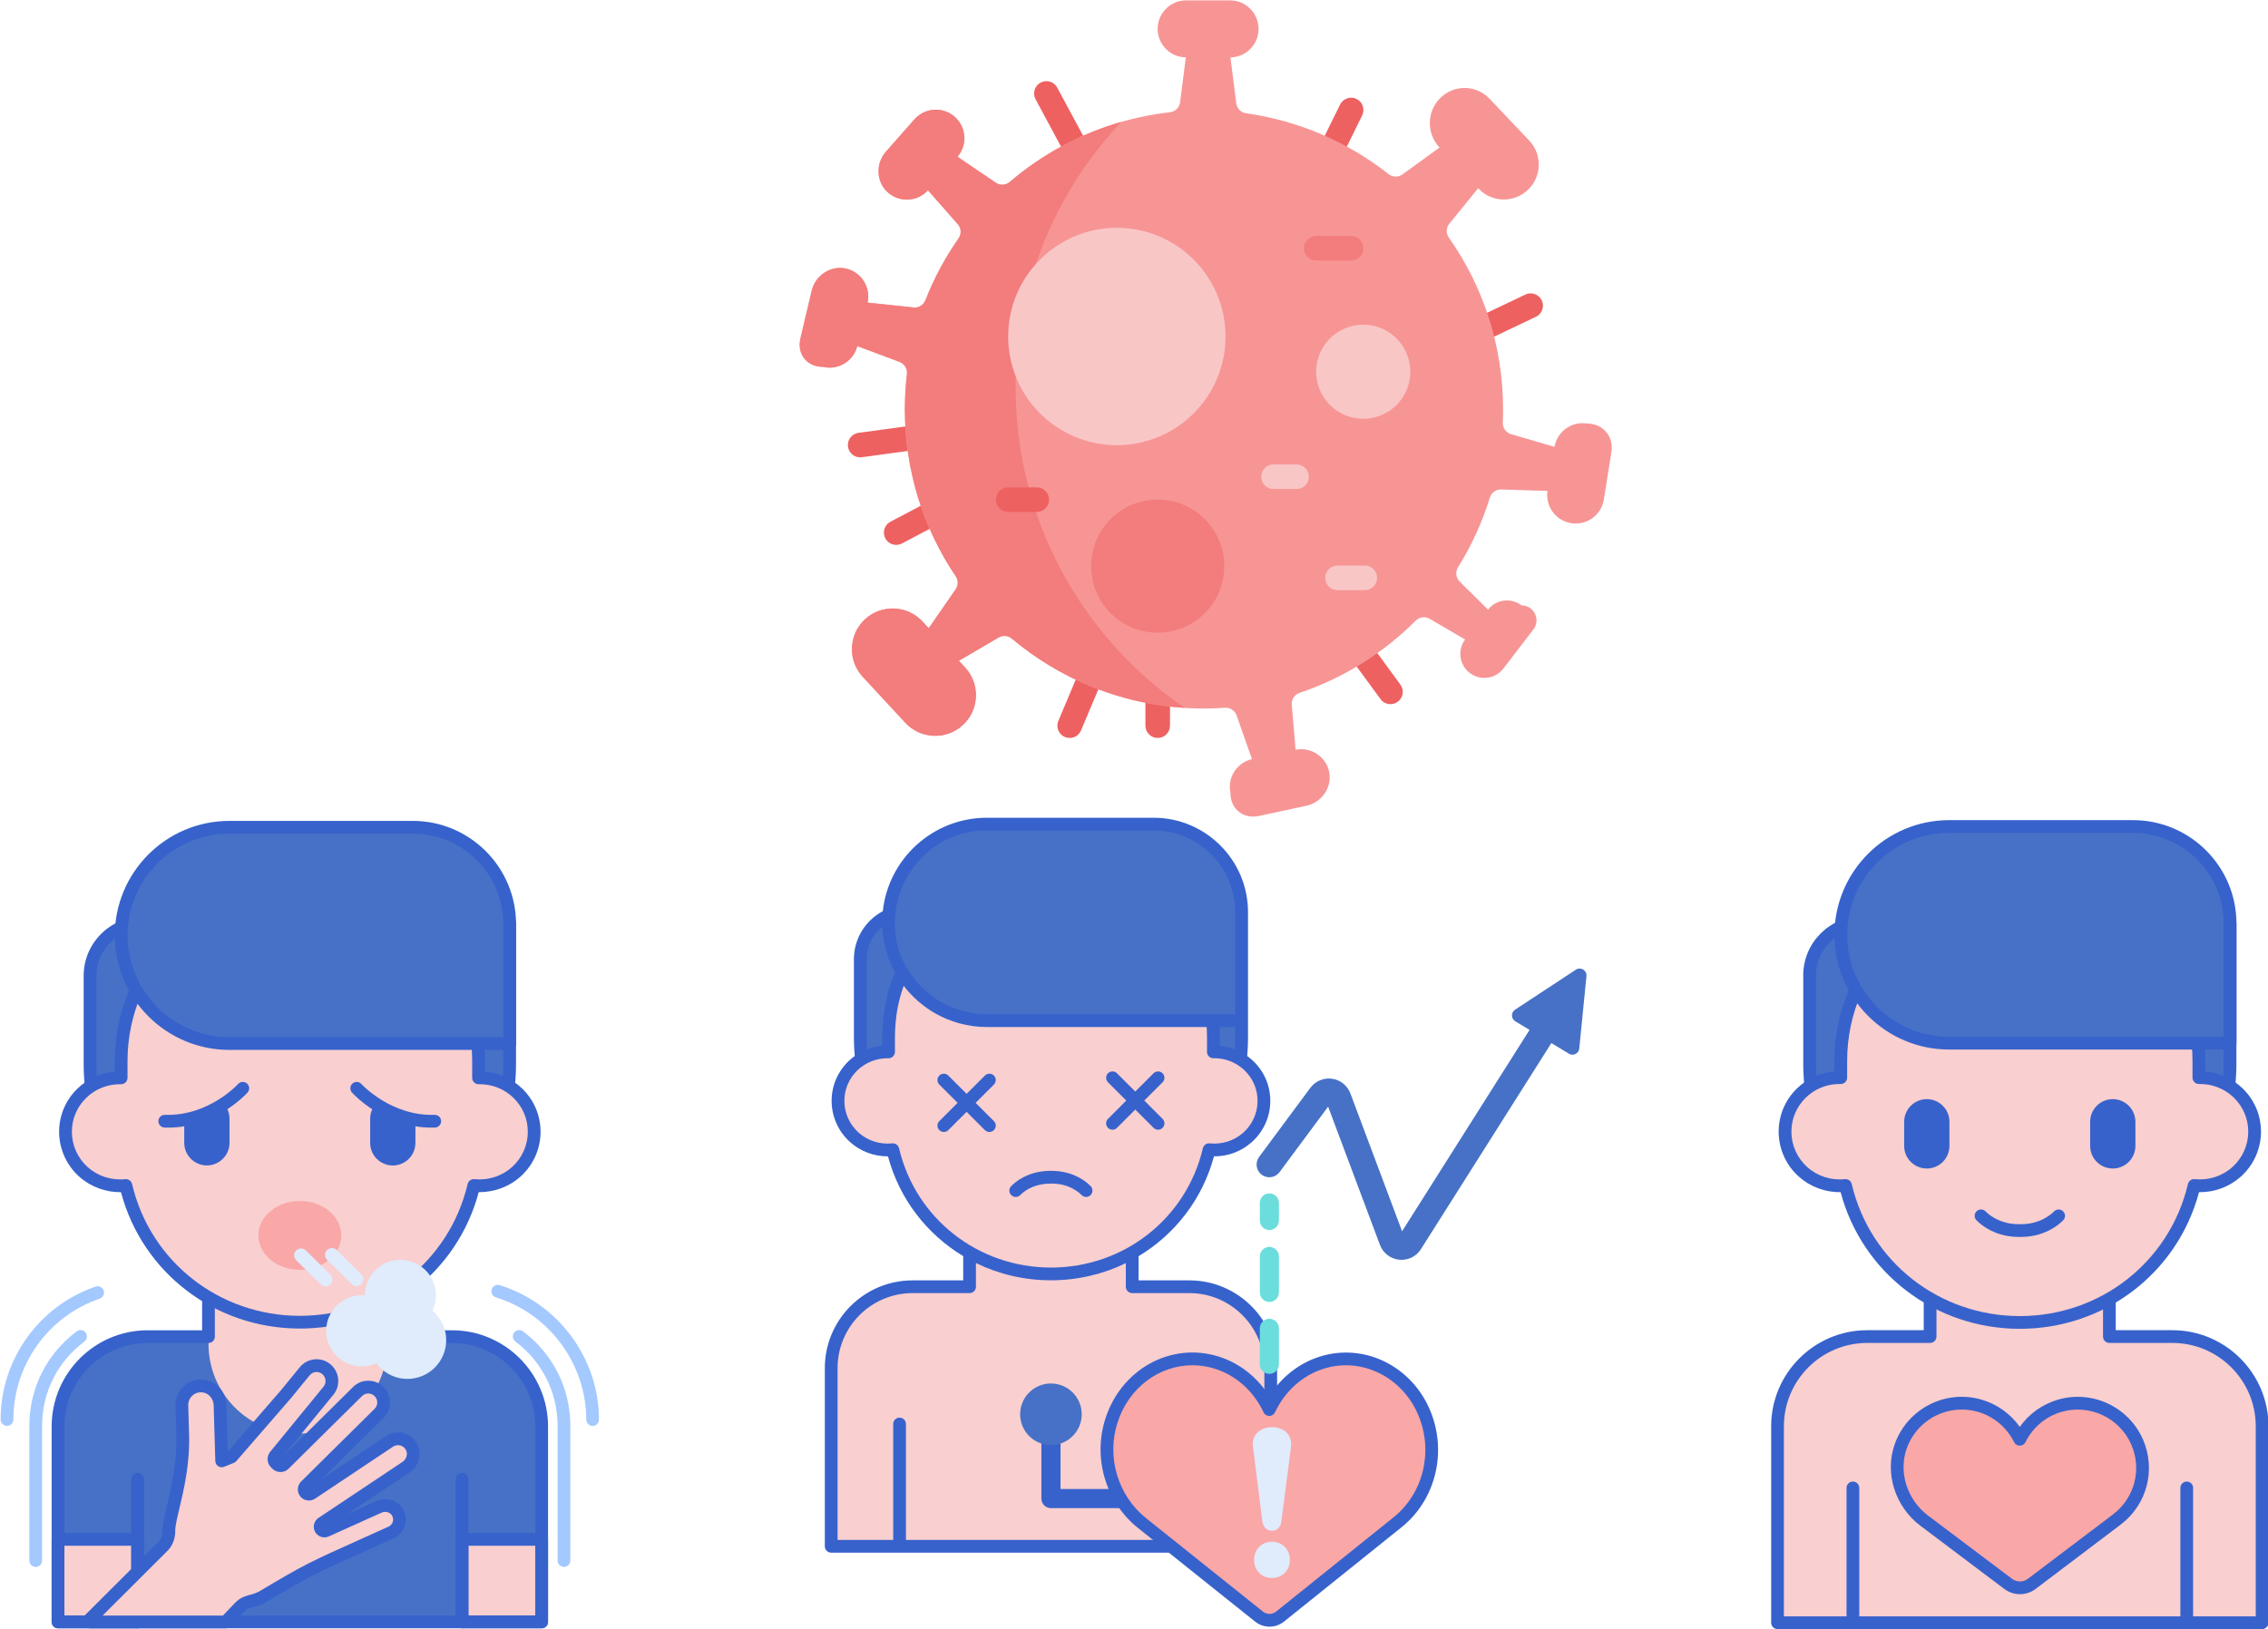 <?xml version="1.0" encoding="UTF-8" standalone="no" ?>
<!DOCTYPE svg PUBLIC "-//W3C//DTD SVG 1.1//EN" "http://www.w3.org/Graphics/SVG/1.1/DTD/svg11.dtd">
<svg xmlns="http://www.w3.org/2000/svg" xmlns:xlink="http://www.w3.org/1999/xlink" version="1.1" width="1424" height="1023" viewBox="0 0 1424 1023" xml:space="preserve">
<desc>Created with Fabric.js 3.6.3</desc>
<defs>
</defs>
<g transform="matrix(1 0 0 1 757 486)"  >
<g style=""   >
		<g transform="matrix(1.03 0 0 1.03 80.36 -393.93)" id="q5uNyu8cdmVRzd_olUo4U"  >
<path style="stroke: none; stroke-width: 1; stroke-dasharray: none; stroke-linecap: butt; stroke-dashoffset: 0; stroke-linejoin: miter; stroke-miterlimit: 4; fill: rgb(238,97,97); fill-rule: nonzero; opacity: 1;" vector-effect="non-scaling-stroke"  transform=" translate(-326.93, -88.97)" d="M 316.286 118.792 C 315.225 118.792 314.148 118.566 313.124 118.088 C 309.369 116.339 307.743 111.877 309.493 108.123 L 321.42 82.52 C 321.442 82.473 321.464 82.426 321.487 82.379 L 330.844 63.339 C 332.671 59.621 337.165 58.089 340.883 59.916 C 344.6 61.743 346.133 66.237 344.306 69.955 L 334.983 88.925 L 323.089 114.456 C 321.818 117.187 319.112 118.792 316.286 118.792 z" stroke-linecap="round" />
</g>
		<g transform="matrix(1.03 0 0 1.03 176.7 -281.19)" id="3"  >
<path style="stroke: none; stroke-width: 1; stroke-dasharray: none; stroke-linecap: butt; stroke-dashoffset: 0; stroke-linejoin: miter; stroke-miterlimit: 4; fill: rgb(238,97,97); fill-rule: nonzero; opacity: 1;" vector-effect="non-scaling-stroke"  transform=" translate(-420.57, -198.54)" d="M 394.023 218.518 C 391.195 218.518 388.488 216.911 387.217 214.178 C 385.47 210.422 387.1 205.961 390.856 204.215 L 419.533 190.882 L 443.899 179.294 C 447.642 177.514 452.114 179.106 453.893 182.846 C 455.672 186.587 454.082 191.061 450.341 192.84 L 425.916 204.456 L 397.18 217.817 C 396.157 218.293 395.082 218.518 394.023 218.518 z" stroke-linecap="round" />
</g>
		<g transform="matrix(1.03 0 0 1.03 99.8 -74.56)" id="9"  >
<path style="stroke: none; stroke-width: 1; stroke-dasharray: none; stroke-linecap: butt; stroke-dashoffset: 0; stroke-linejoin: miter; stroke-miterlimit: 4; fill: rgb(238,97,97); fill-rule: nonzero; opacity: 1;" vector-effect="non-scaling-stroke"  transform=" translate(-345.83, -399.39)" d="M 361.593 429.257 C 359.285 429.257 357.008 428.195 355.538 426.191 L 341.23 406.671 C 341.18 406.603 341.132 406.535 341.084 406.465 L 323.871 381.249 C 321.536 377.828 322.416 373.161 325.837 370.826 C 329.259 368.49 333.925 369.371 336.26 372.792 L 353.402 397.905 L 367.635 417.322 C 370.084 420.663 369.361 425.356 366.02 427.805 C 364.685 428.785 363.132 429.257 361.593 429.257 z" stroke-linecap="round" />
</g>
		<g transform="matrix(1.03 0 0 1.03 -30.12 -50.06)" id="8"  >
<path style="stroke: none; stroke-width: 1; stroke-dasharray: none; stroke-linecap: butt; stroke-dashoffset: 0; stroke-linejoin: miter; stroke-miterlimit: 4; fill: rgb(238,97,97); fill-rule: nonzero; opacity: 1;" vector-effect="non-scaling-stroke"  transform=" translate(-219.55, -423.2)" d="M 219.554 449.896 C 215.412 449.896 212.054 446.538 212.054 442.396 L 212.054 404.005 C 212.054 399.863 215.412 396.505 219.554 396.505 C 223.696 396.505 227.054 399.863 227.054 404.005 L 227.054 442.396 C 227.054 446.538 223.696 449.896 219.554 449.896 z" stroke-linecap="round" />
</g>
		<g transform="matrix(1.03 0 0 1.03 -75.24 -54.27)" id="Mokwy-AYaPMXQ-SDHjAx9"  >
<path style="stroke: none; stroke-width: 1; stroke-dasharray: none; stroke-linecap: butt; stroke-dashoffset: 0; stroke-linejoin: miter; stroke-miterlimit: 4; fill: rgb(238,97,97); fill-rule: nonzero; opacity: 1;" vector-effect="non-scaling-stroke"  transform=" translate(-175.69, -419.11)" d="M 165.842 449.898 C 164.872 449.898 163.886 449.709 162.936 449.309 C 159.118 447.702 157.326 443.304 158.933 439.487 L 169.507 414.367 L 178.643 392.882 C 180.264 389.069 184.669 387.295 188.479 388.915 C 192.291 390.536 194.067 394.94 192.446 398.751 L 183.321 420.211 L 172.758 445.306 C 171.551 448.173 168.769 449.898 165.842 449.898 z" stroke-linecap="round" />
</g>
		<g transform="matrix(1.03 0 0 1.03 -174.18 -162.6)" id="OWfFHJFD2uxrL6noS5489"  >
<path style="stroke: none; stroke-width: 1; stroke-dasharray: none; stroke-linecap: butt; stroke-dashoffset: 0; stroke-linejoin: miter; stroke-miterlimit: 4; fill: rgb(238,97,97); fill-rule: nonzero; opacity: 1;" vector-effect="non-scaling-stroke"  transform=" translate(-79.53, -313.81)" d="M 59.991 332.053 C 57.296 332.053 54.692 330.596 53.348 328.046 C 51.418 324.381 52.825 319.845 56.49 317.915 L 74.051 308.667 L 95.372 296.554 C 98.975 294.508 103.552 295.769 105.598 299.37 C 107.644 302.972 106.383 307.55 102.782 309.596 L 81.357 321.768 C 81.287 321.808 81.217 321.846 81.147 321.883 L 63.48 331.187 C 62.365 331.775 61.169 332.053 59.991 332.053 z" stroke-linecap="round" />
</g>
		<g transform="matrix(1.03 0 0 1.03 -189.52 -210.13)"  >
<path style="stroke: none; stroke-width: 1; stroke-dasharray: none; stroke-linecap: butt; stroke-dashoffset: 0; stroke-linejoin: miter; stroke-miterlimit: 4; fill: rgb(238,97,97); fill-rule: nonzero; opacity: 1;" vector-effect="non-scaling-stroke"  transform=" translate(-64.62, -267.61)" d="M 38.005 278.612 C 34.312 278.612 31.094 275.883 30.583 272.122 C 30.024 268.018 32.899 264.238 37.003 263.679 L 65.251 259.835 L 90.278 256.67 C 94.389 256.157 98.14 259.061 98.66 263.17 C 99.18 267.279 96.269 271.032 92.16 271.552 L 67.203 274.707 L 39.025 278.541 C 38.683 278.589 38.342 278.612 38.005 278.612 z" stroke-linecap="round" />
</g>
		<g transform="matrix(1.03 0 0 1.03 -85.44 -399.12)" id="soaVuuaxY49xw40LLof4V"  >
<path style="stroke: none; stroke-width: 1; stroke-dasharray: none; stroke-linecap: butt; stroke-dashoffset: 0; stroke-linejoin: miter; stroke-miterlimit: 4; fill: rgb(238,97,97); fill-rule: nonzero; opacity: 1;" vector-effect="non-scaling-stroke"  transform=" translate(-165.77, -83.92)" d="M 179.915 118.791 C 177.147 118.791 174.486 117.253 173.181 114.602 L 160.635 89.119 L 145.034 60.093 C 143.073 56.445 144.441 51.897 148.09 49.936 C 151.738 47.977 156.286 49.343 158.247 52.992 L 173.911 82.136 C 173.953 82.215 173.994 82.294 174.033 82.374 L 186.638 107.977 C 188.468 111.693 186.938 116.188 183.222 118.018 C 182.156 118.543 181.027 118.791 179.915 118.791 z" stroke-linecap="round" />
</g>
		<g transform="matrix(1.03 0 0 1.03 0 -229.47)" id="wqQuQqUjZFzGP6GjuKlKU"  >
<path style="stroke: none; stroke-width: 1; stroke-dasharray: none; stroke-linecap: butt; stroke-dashoffset: 0; stroke-linejoin: miter; stroke-miterlimit: 4; fill: rgb(247,149,149); fill-rule: nonzero; opacity: 1;" vector-effect="non-scaling-stroke"  transform=" translate(-248.83, -248.83)" d="M 481.315 258 C 491.005 258 497.675 265.82 496.155 275.38 L 491.545 304.33 C 490.185 312.88 482.795 318.98 474.405 318.98 C 473.495 318.98 472.575 318.91 471.645 318.76 C 462.245 317.27 455.815 308.48 457.185 299.09 L 428.975 298.2 C 425.825 298.1 423.005 300.12 422.075 303.14 C 417.425 318.25 410.865 332.52 402.665 345.67 C 400.935 348.45 401.345 352.05 403.675 354.35 L 420.945 371.45 C 423.835 367.78 428.135 365.86 432.475 365.86 C 435.585 365.86 438.715 366.84 441.375 368.88 C 448.935 368.88 453.205 377.55 448.615 383.54 L 430.355 407.35 C 427.475 411.12 423.115 413.09 418.715 413.09 C 415.595 413.09 412.465 412.11 409.805 410.07 C 403.425 405.18 402.185 396.08 406.975 389.67 L 385.355 377.07 C 382.605 375.46 379.125 375.93 376.865 378.18 C 357.205 397.9 333.045 413.14 306.065 422.23 C 303.005 423.27 301.035 426.24 301.315 429.46 L 303.655 456.91 C 312.885 455.05 321.915 460.87 324.025 470.04 C 326.195 479.5 319.785 488.99 310.295 491.03 L 281.315 497.26 C 280.095 497.52 278.915 497.65 277.765 497.65 C 269.885 497.65 263.925 491.75 263.925 483.22 C 261.925 473.9 267.795 464.74 277.055 462.63 L 267.685 435.97 C 266.635 433 263.735 431.09 260.595 431.31 C 256.355 431.61 252.075 431.76 247.765 431.76 C 203.135 431.76 162.265 415.72 130.565 389.11 C 128.305 387.21 125.095 386.94 122.545 388.43 L 98.285 402.64 L 102.085 406.73 C 106.505 411.51 108.695 417.56 108.695 423.59 C 108.695 430.26 106.025 436.91 100.745 441.8 C 90.685 451.11 74.985 450.51 65.675 440.45 L 39.725 412.43 C 35.295 407.66 33.115 401.61 33.115 395.58 C 33.115 388.91 35.785 382.26 41.065 377.37 C 51.115 368.06 66.815 368.66 76.125 378.71 L 79.925 382.81 L 96.375 359.08 C 98.015 356.71 98.045 353.58 96.435 351.19 C 76.835 322.12 65.395 287.09 65.395 249.39 C 65.395 242.09 65.825 234.9 66.665 227.83 C 67.035 224.62 65.195 221.57 62.175 220.43 L 36.345 210.75 C 34.375 218.63 27.305 223.92 19.505 223.92 C 18.185 223.92 16.835 223.77 15.495 223.45 C 5.675 223.45 -0.515 215.63 1.745 206.07 L 8.635 176.93 C 10.865 167.49 20.495 161.27 29.905 163.64 C 39.025 165.94 44.655 175.09 42.615 184.27 L 70.675 187.25 C 73.815 187.59 76.775 185.77 77.925 182.83 C 83.195 169.41 90.005 156.76 98.135 145.11 C 99.985 142.45 99.805 138.89 97.665 136.46 L 79.445 115.76 C 73.135 122.74 62.405 123.43 55.255 117.31 C 47.885 111 47.405 99.55 53.815 92.27 L 71.215 72.54 C 74.655 68.64 79.445 66.65 84.265 66.65 C 88.345 66.65 92.445 68.08 95.745 70.99 C 102.895 77.29 103.625 88.15 97.435 95.35 L 120.825 111.21 C 123.435 112.98 126.895 112.79 129.295 110.74 C 156.225 87.7 189.955 72.38 227.055 68.19 C 230.275 67.83 232.825 65.33 233.235 62.12 L 236.715 34.76 C 231.965 34.7 227.675 32.74 224.575 29.6 C 221.465 26.46 219.555 22.15 219.555 17.39 C 219.555 7.79 227.335 -4.618527782440651e-14 236.935 -4.618527782440651e-14 L 263.695 -4.618527782440651e-14 C 268.495 -4.618527782440651e-14 272.845 1.95 275.985 5.09 C 279.125 8.24 281.075 12.59 281.075 17.39 C 281.075 26.91 273.415 34.64 263.925 34.76 L 267.485 62.78 C 267.885 65.92 270.335 68.39 273.465 68.83 C 305.975 73.41 335.725 86.56 360.365 105.93 C 362.835 107.87 366.285 107.95 368.825 106.1 L 391.385 89.7 C 387.435 85.53 385.465 80.19 385.465 74.85 C 385.465 69.32 387.575 63.79 391.785 59.58 C 400.175 51.19 413.725 51.37 421.895 59.98 L 446.045 85.47 C 449.945 89.59 451.885 94.85 451.885 100.11 C 451.885 105.75 449.655 111.38 445.235 115.57 C 436.705 123.66 423.225 123.3 415.135 114.76 L 414.935 114.55 L 397.345 136.19 C 395.375 138.62 395.255 142.06 397.055 144.62 C 417.905 174.27 430.135 210.4 430.135 249.39 C 430.135 252.09 430.075 254.77 429.965 257.43 C 429.815 260.66 431.885 263.57 434.985 264.48 L 461.465 272.22 C 463.075 262.86 471.915 256.51 481.315 258 z" stroke-linecap="round" />
</g>
		<g transform="matrix(1.03 0 0 1.03 -30.12 -130.47)" id="jvlKHLkCuHEuLfaHG1Hfq"  >
<path style="stroke: none; stroke-width: 1; stroke-dasharray: none; stroke-linecap: butt; stroke-dashoffset: 0; stroke-linejoin: miter; stroke-miterlimit: 4; fill: rgb(243,124,124); fill-rule: nonzero; opacity: 1;" vector-effect="non-scaling-stroke"  transform=" translate(-40.57, -40.57)" d="M 0 40.574 C 0 18.166 18.166 0 40.574 0 C 62.982 0 81.148 18.166 81.148 40.574 C 81.148 62.982 62.982 81.148 40.574 81.148 C 18.166 81.148 0 62.982 0 40.574 z" stroke-linecap="round" />
</g>
		<g transform="matrix(1.03 0 0 1.03 98.93 -252.56)" id="qaf9jPn_s-PDzH5AFOWW_"  >
<path style="stroke: none; stroke-width: 1; stroke-dasharray: none; stroke-linecap: butt; stroke-dashoffset: 0; stroke-linejoin: miter; stroke-miterlimit: 4; fill: rgb(249,198,198); fill-rule: nonzero; opacity: 1;" vector-effect="non-scaling-stroke"  transform=" translate(-28.69, -28.69)" d="M 0 28.69 C 0 12.845 12.845 0 28.69 0 C 44.535 0 57.38 12.845 57.38 28.69 C 57.38 44.535 44.535 57.38 28.69 57.38 C 12.845 57.38 0 44.535 0 28.69 z" stroke-linecap="round" />
</g>
		<g transform="matrix(1.03 0 0 1.03 80.36 -330.09)" id="H4ohfjV8SKrusaHYkpMfm"  >
<path style="stroke: none; stroke-width: 1; stroke-dasharray: none; stroke-linecap: butt; stroke-dashoffset: 0; stroke-linejoin: miter; stroke-miterlimit: 4; fill: rgb(243,124,124); fill-rule: nonzero; opacity: 1;" vector-effect="non-scaling-stroke"  transform=" translate(-326.93, -151.01)" d="M 337.575 158.513 L 316.291 158.513 C 312.149 158.513 308.791 155.155 308.791 151.013 C 308.791 146.871 312.149 143.513 316.291 143.513 L 337.575 143.513 C 341.717 143.513 345.075 146.871 345.075 151.013 C 345.075 155.155 341.717 158.513 337.575 158.513 z" stroke-linecap="round" />
</g>
		<g transform="matrix(1.03 0 0 1.03 49.84 -186.62)" id="a6clD3L4MR6IIRLG8aYnD"  >
<path style="stroke: none; stroke-width: 1; stroke-dasharray: none; stroke-linecap: butt; stroke-dashoffset: 0; stroke-linejoin: miter; stroke-miterlimit: 4; fill: rgb(249,198,198); fill-rule: nonzero; opacity: 1;" vector-effect="non-scaling-stroke"  transform=" translate(-297.27, -290.46)" d="M 304.291 297.961 L 290.24 297.961 C 286.098 297.961 282.74 294.603 282.74 290.461 C 282.74 286.319 286.098 282.961 290.24 282.961 L 304.291 282.961 C 308.433 282.961 311.791 286.319 311.791 290.461 C 311.791 294.603 308.433 297.961 304.291 297.961 z" stroke-linecap="round" />
</g>
		<g transform="matrix(1.03 0 0 1.03 91.33 -123.12)" id="hkuZPm1Sb38P7B6H9EkC7"  >
<path style="stroke: none; stroke-width: 1; stroke-dasharray: none; stroke-linecap: butt; stroke-dashoffset: 0; stroke-linejoin: miter; stroke-miterlimit: 4; fill: rgb(249,198,198); fill-rule: nonzero; opacity: 1;" vector-effect="non-scaling-stroke"  transform=" translate(-337.59, -352.18)" d="M 345.897 359.68 L 329.291 359.68 C 325.149 359.68 321.791 356.322 321.791 352.18 C 321.791 348.038 325.149 344.68 329.291 344.68 L 345.897 344.68 C 350.039 344.68 353.397 348.038 353.397 352.18 C 353.397 356.322 350.039 359.68 345.897 359.68 z" stroke-linecap="round" />
</g>
		<g transform="matrix(1.03 0 0 1.03 -133.98 -220.51)" id="-mM04HZopLUtnwzrLsPnx"  >
<path style="stroke: none; stroke-width: 1; stroke-dasharray: none; stroke-linecap: butt; stroke-dashoffset: 0; stroke-linejoin: miter; stroke-miterlimit: 4; fill: rgb(243,124,124); fill-rule: nonzero; opacity: 1;" vector-effect="non-scaling-stroke"  transform=" translate(-118.6, -257.53)" d="M 132.845 236.242 C 132.845 173.466 157.363 116.398 197.305 74.089 C 171.941 81.378 148.818 94.037 129.295 110.74 C 126.895 112.79 123.435 112.98 120.825 111.21 L 97.435 95.35 C 103.625 88.15 102.895 77.29 95.745 70.99 C 92.445 68.08 88.345 66.65 84.265 66.65 C 79.445 66.65 74.655 68.64 71.215 72.54 L 53.815 92.27 C 47.405 99.55 47.885 111 55.255 117.31 C 62.405 123.43 73.135 122.74 79.445 115.76 L 97.665 136.46 C 99.805 138.89 99.985 142.45 98.135 145.11 C 90.005 156.76 83.195 169.41 77.925 182.83 C 76.775 185.77 73.815 187.59 70.675 187.25 L 42.615 184.27 C 44.655 175.09 39.025 165.94 29.905 163.64 C 20.495 161.27 10.865 167.49 8.635 176.93 L 1.745 206.07 C -0.515 215.63 5.675 223.45 15.495 223.45 C 16.835 223.77 18.185 223.92 19.505 223.92 C 27.305 223.92 34.375 218.63 36.345 210.75 L 62.175 220.43 C 65.195 221.57 67.035 224.62 66.665 227.83 C 65.825 234.9 65.395 242.09 65.395 249.39 C 65.395 287.09 76.835 322.12 96.435 351.19 C 98.045 353.58 98.015 356.71 96.375 359.08 L 79.925 382.81 L 76.125 378.71 C 66.815 368.66 51.115 368.06 41.065 377.37 C 35.785 382.26 33.115 388.91 33.115 395.58 C 33.115 401.61 35.295 407.66 39.725 412.43 L 65.675 440.45 C 74.985 450.51 90.685 451.11 100.745 441.8 C 106.025 436.91 108.695 430.26 108.695 423.59 C 108.695 417.56 106.505 411.51 102.085 406.73 L 98.285 402.64 L 122.545 388.43 C 125.095 386.94 128.305 387.21 130.565 389.11 C 159.433 413.343 195.929 428.812 235.921 431.381 C 173.703 388.833 132.845 317.307 132.845 236.242 z" stroke-linecap="round" />
</g>
		<g transform="matrix(1.03 0 0 1.03 -55.78 -274.69)" id="IGp7uAb7-JAqtZEVSryWr"  >
<path style="stroke: none; stroke-width: 1; stroke-dasharray: none; stroke-linecap: butt; stroke-dashoffset: 0; stroke-linejoin: miter; stroke-miterlimit: 4; fill: rgb(249,198,198); fill-rule: nonzero; opacity: 1;" vector-effect="non-scaling-stroke"  transform=" translate(-66.25, -66.25)" d="M 0 66.254 C 0 29.663 29.663 0 66.254 0 C 102.845 0 132.508 29.663 132.508 66.254 C 132.508 102.845 102.845 132.508 66.254 132.508 C 29.663 132.508 0 102.845 0 66.254 z" stroke-linecap="round" />
</g>
		<g transform="matrix(1.03 0 0 1.03 -114.98 -172.22)" id="LyqvZtNucP-IOd5Fgzxcd"  >
<path style="stroke: none; stroke-width: 1; stroke-dasharray: none; stroke-linecap: butt; stroke-dashoffset: 0; stroke-linejoin: miter; stroke-miterlimit: 4; fill: rgb(238,97,97); fill-rule: nonzero; opacity: 1;" vector-effect="non-scaling-stroke"  transform=" translate(-137.07, -304.46)" d="M 145.777 311.961 L 128.358 311.961 C 124.216 311.961 120.858 308.603 120.858 304.461 C 120.858 300.319 124.216 296.961 128.358 296.961 L 145.777 296.961 C 149.919 296.961 153.277 300.319 153.277 304.461 C 153.277 308.603 149.919 311.961 145.777 311.961 z" stroke-linecap="round" />
</g>
		<g transform="matrix(2 0 0 2 511.18 399.76)" id="JDdtGCD0hHUxgk5DB17A1"  >
<path style="stroke: none; stroke-width: 1; stroke-dasharray: none; stroke-linecap: butt; stroke-dashoffset: 0; stroke-linejoin: miter; stroke-miterlimit: 4; fill: rgb(249,207,207); fill-rule: nonzero; opacity: 1;" vector-effect="non-scaling-stroke"  transform=" translate(-128, -186.37)" d="M 175.893 163.149 L 156.116 163.149 C 156.116 147.72 156.116 137.269 156.116 119.73 L 99.83 119.73 L 99.83 163.149 L 80.107 163.149 C 64.548 163.149 51.935 175.762 51.935 191.321 L 51.935 253.001 L 204.065 253.001 C 204.065 244.227 204.065 200.191 204.065 191.321 C 204.065 175.762 191.452 163.149 175.893 163.149 z" stroke-linecap="round" />
</g>
		<g transform="matrix(2 0 0 2 406.38 490.72)" id="MXjbIcmobOiUMZ4eZxCgu"  >
<path style="stroke: none; stroke-width: 1; stroke-dasharray: none; stroke-linecap: butt; stroke-dashoffset: 0; stroke-linejoin: miter; stroke-miterlimit: 4; fill: rgb(55,98,204); fill-rule: nonzero; opacity: 1;" vector-effect="non-scaling-stroke"  transform=" translate(-75.6, -231.83)" d="M 75.6 255 C 74.496 255 73.6 254.104 73.6 253 L 73.6 210.667 C 73.6 209.563 74.496 208.667 75.6 208.667 C 76.704 208.667 77.6 209.563 77.6 210.667 L 77.6 253 C 77.6 254.104 76.704 255 75.6 255 z" stroke-linecap="round" />
</g>
		<g transform="matrix(2 0 0 2 615.98 490.72)" id="f2BG65rEdcHl0nDaKCyFs"  >
<path style="stroke: none; stroke-width: 1; stroke-dasharray: none; stroke-linecap: butt; stroke-dashoffset: 0; stroke-linejoin: miter; stroke-miterlimit: 4; fill: rgb(55,98,204); fill-rule: nonzero; opacity: 1;" vector-effect="non-scaling-stroke"  transform=" translate(-180.4, -231.83)" d="M 180.4 255 C 179.296 255 178.4 254.104 178.4 253 L 178.4 210.667 C 178.4 209.563 179.296 208.667 180.4 208.667 C 181.504 208.667 182.4 209.563 182.4 210.667 L 182.4 253 C 182.4 254.104 181.505 255 180.4 255 z" stroke-linecap="round" />
</g>
		<g transform="matrix(2 0 0 2 511.18 399.78)" id="vyl4575snxWCZMmX97_Dn"  >
<path style="stroke: none; stroke-width: 1; stroke-dasharray: none; stroke-linecap: butt; stroke-dashoffset: 0; stroke-linejoin: miter; stroke-miterlimit: 4; fill: rgb(55,98,204); fill-rule: nonzero; opacity: 1;" vector-effect="non-scaling-stroke"  transform=" translate(-128, -186.36)" d="M 204.065 255 L 51.935 255 C 50.831 255 49.935 254.104 49.935 253 L 49.935 191.32 C 49.935 174.683 63.47 161.148 80.108 161.148 L 97.83 161.148 L 97.83 119.729 C 97.83 118.625 98.726 117.729 99.83 117.729 L 156.115 117.729 C 157.219 117.729 158.115 118.625 158.115 119.729 L 158.115 161.148 L 175.892 161.148 C 192.53 161.148 206.065 174.683 206.065 191.32 L 206.065 253 C 206.065 254.104 205.17 255 204.065 255 z M 53.935 251 L 202.066 251 L 202.066 191.32 C 202.066 176.889 190.325 165.148 175.893 165.148 L 156.116 165.148 C 155.012 165.148 154.116 164.252 154.116 163.148 L 154.116 121.729 L 101.83 121.729 L 101.83 163.148 C 101.83 164.252 100.934 165.148 99.83 165.148 L 80.107 165.148 C 65.675 165.148 53.934 176.889 53.934 191.32 L 53.934 251 z" stroke-linecap="round" />
</g>
		<g transform="matrix(2 0 0 2 511.18 203.56)" id="f3RllDNE8RYvmoONW1t2z"  >
<path style="stroke: none; stroke-width: 1; stroke-dasharray: none; stroke-linecap: butt; stroke-dashoffset: 0; stroke-linejoin: miter; stroke-miterlimit: 4; fill: rgb(70,113,198); fill-rule: nonzero; opacity: 1;" vector-effect="non-scaling-stroke"  transform=" translate(-128, -88.26)" d="M 128 143.373 C 91.552 143.373 62.006 113.826 62.006 77.379 L 62.006 49.738 C 62.006 40.577 69.433 33.15 78.594 33.15 L 193.994 33.15 L 193.994 77.38 C 193.994 113.827 164.448 143.373 128 143.373 z" stroke-linecap="round" />
</g>
		<g transform="matrix(2 0 0 2 511.18 203.56)" id="9"  >
<path style="stroke: none; stroke-width: 1; stroke-dasharray: none; stroke-linecap: butt; stroke-dashoffset: 0; stroke-linejoin: miter; stroke-miterlimit: 4; fill: rgb(55,98,204); fill-rule: nonzero; opacity: 1;" vector-effect="non-scaling-stroke"  transform=" translate(-128, -88.26)" d="M 128 145.373 C 90.508 145.373 60.006 114.871 60.006 77.379 L 60.006 49.738 C 60.006 39.488 68.345 31.15 78.594 31.15 L 193.994 31.15 C 195.098 31.15 195.994 32.046 195.994 33.15 L 195.994 77.38 C 195.994 114.871 165.492 145.373 128 145.373 z M 78.594 35.149 C 70.55 35.149 64.006 41.693 64.006 49.737 L 64.006 77.379 C 64.006 112.665 92.714 141.373 128 141.373 C 163.286 141.373 191.994 112.665 191.994 77.379 L 191.994 35.149 z" stroke-linecap="round" />
</g>
		<g transform="matrix(2 0 0 2 511.18 206.64)" id="esoDuTJ5CN_UeXETavRZZ"  >
<path style="stroke: none; stroke-width: 1; stroke-dasharray: none; stroke-linecap: butt; stroke-dashoffset: 0; stroke-linejoin: miter; stroke-miterlimit: 4; fill: rgb(249,207,207); fill-rule: nonzero; opacity: 1;" vector-effect="non-scaling-stroke"  transform=" translate(-128, -89.79)" d="M 184.207 81.84 L 184.207 76.577 C 184.207 45.814 159.042 20.876 128 20.876 C 96.957 20.876 71.793 45.814 71.793 76.577 L 71.793 81.84 C 62.033 81.642 54.29 89.417 54.29 98.816 C 54.29 108.852 63.051 116.79 73.278 115.709 C 79.079 140.353 101.37 158.713 128.001 158.713 C 154.634 158.713 176.924 140.351 182.724 115.709 C 192.937 116.789 201.712 108.866 201.712 98.816 C 201.711 89.413 193.961 81.642 184.207 81.84 z" stroke-linecap="round" />
</g>
		<g transform="matrix(2 0 0 2 511.18 282.16)" id="EMfyRaLPvMdxLO1UvD-6H"  >
<path style="stroke: none; stroke-width: 1; stroke-dasharray: none; stroke-linecap: butt; stroke-dashoffset: 0; stroke-linejoin: miter; stroke-miterlimit: 4; fill: rgb(55,98,204); fill-rule: nonzero; opacity: 1;" vector-effect="non-scaling-stroke"  transform=" translate(-127.99, -127.55)" d="M 127.993 131.871 C 125.725 131.871 123.749 131.605 121.952 131.058 C 118.968 130.15 116.353 128.624 114.392 126.646 C 113.614 125.862 113.62 124.596 114.404 123.818 C 115.188 123.04 116.456 123.045 117.232 123.83 C 118.729 125.339 120.763 126.515 123.116 127.231 C 124.53 127.662 126.126 127.871 127.993 127.871 C 129.86 127.871 131.455 127.662 132.869 127.231 C 135.221 126.516 137.256 125.339 138.754 123.83 C 139.533 123.046 140.798 123.041 141.583 123.819 C 142.366 124.597 142.371 125.863 141.594 126.647 C 139.631 128.625 137.017 130.15 134.033 131.058 C 132.236 131.605 130.261 131.871 127.993 131.871 z" stroke-linecap="round" />
</g>
		<g transform="matrix(2 0 0 2 569.54 226.04)" id="bfoyNOB3Gqof-5fsLvTgm"  >
<path style="stroke: none; stroke-width: 1; stroke-dasharray: none; stroke-linecap: butt; stroke-dashoffset: 0; stroke-linejoin: miter; stroke-miterlimit: 4; fill: rgb(55,98,204); fill-rule: nonzero; opacity: 1;" vector-effect="non-scaling-stroke"  transform=" translate(-157.18, -99.5)" d="M 157.181 110.391 C 153.257 110.391 150.077 107.21 150.077 103.287 L 150.077 95.709 C 150.077 91.785 153.258 88.605 157.181 88.605 C 161.105 88.605 164.285 91.786 164.285 95.709 L 164.285 103.287 C 164.285 107.21 161.104 110.391 157.181 110.391 z" stroke-linecap="round" />
</g>
		<g transform="matrix(2 0 0 2 452.78 226.04)" id="bd7JO10DRPd-3YtkQi8pj"  >
<path style="stroke: none; stroke-width: 1; stroke-dasharray: none; stroke-linecap: butt; stroke-dashoffset: 0; stroke-linejoin: miter; stroke-miterlimit: 4; fill: rgb(55,98,204); fill-rule: nonzero; opacity: 1;" vector-effect="non-scaling-stroke"  transform=" translate(-98.81, -99.5)" d="M 98.805 110.391 C 94.881 110.391 91.701 107.21 91.701 103.287 L 91.701 95.709 C 91.701 91.785 94.882 88.605 98.805 88.605 C 102.729 88.605 105.909 91.786 105.909 95.709 L 105.909 103.287 C 105.909 107.21 102.729 110.391 98.805 110.391 z" stroke-linecap="round" />
</g>
		<g transform="matrix(2 0 0 2 511.18 206.64)" id="ZH3S0H78Khq2fO9ib_UVr"  >
<path style="stroke: none; stroke-width: 1; stroke-dasharray: none; stroke-linecap: butt; stroke-dashoffset: 0; stroke-linejoin: miter; stroke-miterlimit: 4; fill: rgb(55,98,204); fill-rule: nonzero; opacity: 1;" vector-effect="non-scaling-stroke"  transform=" translate(-128, -89.79)" d="M 128 160.713 C 101.377 160.713 78.481 143.153 71.74 117.803 C 66.894 117.88 62.179 116.13 58.575 112.886 C 54.58 109.291 52.289 104.163 52.289 98.816 C 52.289 93.697 54.311 88.897 57.983 85.298 C 61.198 82.149 65.333 80.272 69.793 79.904 L 69.793 76.577 C 69.793 44.761 95.904 18.876 128 18.876 C 160.096 18.876 186.207 44.761 186.207 76.577 L 186.207 79.904 C 190.667 80.272 194.801 82.149 198.017 85.299 C 201.689 88.898 203.711 93.698 203.711 98.816 C 203.711 104.163 201.421 109.291 197.427 112.884 C 193.822 116.129 189.113 117.889 184.26 117.802 C 177.52 143.153 154.624 160.713 128 160.713 z M 73.279 113.708 C 74.196 113.708 75.009 114.339 75.224 115.25 C 80.97 139.663 102.672 156.712 127.999 156.712 C 153.327 156.712 175.029 139.662 180.774 115.25 C 181.005 114.269 181.924 113.607 182.931 113.719 C 187.239 114.176 191.553 112.786 194.75 109.91 C 197.901 107.074 199.709 103.03 199.709 98.815 C 199.709 94.781 198.113 90.995 195.215 88.155 C 192.288 85.287 188.369 83.76 184.246 83.839 C 183.721 83.862 183.189 83.644 182.806 83.268 C 182.422 82.892 182.205 82.377 182.205 81.839 L 182.205 76.576 C 182.205 46.965 157.888 22.875 127.998 22.875 C 98.108 22.875 73.791 46.965 73.791 76.576 L 73.791 81.839 C 73.791 82.377 73.574 82.891 73.19 83.268 C 72.806 83.643 72.286 83.864 71.75 83.839 C 71.643 83.837 71.534 83.836 71.426 83.836 C 67.4 83.836 63.631 85.362 60.781 88.155 C 57.883 90.995 56.287 94.781 56.287 98.816 C 56.287 103.031 58.096 107.075 61.249 109.913 C 64.443 112.788 68.74 114.175 73.065 113.72 C 73.138 113.712 73.209 113.708 73.279 113.708 z" stroke-linecap="round" />
</g>
		<g transform="matrix(2 0 0 2 520.98 101.08)" id="3"  >
<path style="stroke: none; stroke-width: 1; stroke-dasharray: none; stroke-linecap: butt; stroke-dashoffset: 0; stroke-linejoin: miter; stroke-miterlimit: 4; fill: rgb(70,113,198); fill-rule: nonzero; opacity: 1;" vector-effect="non-scaling-stroke"  transform=" translate(-132.89, -37.02)" d="M 193.994 71.036 L 105.811 71.036 C 87.023 71.036 71.793 55.806 71.793 37.018 C 71.793 18.23 87.023 3 105.811 3 L 163.532 3 C 180.356 3 193.994 16.638 193.994 33.462 z" stroke-linecap="round" />
</g>
		<g transform="matrix(2 0 0 2 520.98 101.08)"  >
<path style="stroke: none; stroke-width: 1; stroke-dasharray: none; stroke-linecap: butt; stroke-dashoffset: 0; stroke-linejoin: miter; stroke-miterlimit: 4; fill: rgb(55,98,204); fill-rule: nonzero; opacity: 1;" vector-effect="non-scaling-stroke"  transform=" translate(-132.89, -37.02)" d="M 193.994 73.036 L 105.81 73.036 C 85.95 73.036 69.792 56.878 69.792 37.018 C 69.792 17.158 85.95 1 105.811 1 L 163.532 1 C 181.432 1 195.995 15.563 195.995 33.462 L 195.995 71.036 C 195.994 72.141 195.099 73.036 193.994 73.036 z M 105.811 5 C 88.156 5 73.793 19.363 73.793 37.018 C 73.793 54.673 88.156 69.036 105.811 69.036 L 191.995 69.036 L 191.995 33.462 C 191.994 17.768 179.226 5 163.531 5 z" stroke-linecap="round" />
</g>
		<g transform="matrix(2 0 0 2 511.18 453.18)" id="Gj0Q5IX6hHJwOfRuk4vcp"  >
<path style="stroke: none; stroke-width: 1; stroke-dasharray: none; stroke-linecap: butt; stroke-dashoffset: 0; stroke-linejoin: miter; stroke-miterlimit: 4; fill: rgb(249,167,167); fill-rule: nonzero; opacity: 1;" vector-effect="non-scaling-stroke"  transform=" translate(-128, -213.06)" d="M 124.344 240.816 C 126.536 242.467 129.557 242.464 131.746 240.808 L 158.427 220.623 C 165.948 214.957 168.591 204.867 164.813 196.243 C 160.712 186.879 150.292 182.02 140.483 184.898 C 134.879 186.542 130.435 190.442 127.982 195.41 C 125.53 190.442 121.086 186.542 115.482 184.898 C 105.175 181.875 94.194 187.392 90.577 197.703 C 87.61 206.163 90.837 215.576 97.998 220.97 z" stroke-linecap="round" />
</g>
		<g transform="matrix(2 0 0 2 511.22 453.16)" id="VGoLXA7qc3DKCv3L_-NFf"  >
<path style="stroke: none; stroke-width: 1; stroke-dasharray: none; stroke-linecap: butt; stroke-dashoffset: 0; stroke-linejoin: miter; stroke-miterlimit: 4; fill: rgb(55,98,204); fill-rule: nonzero; opacity: 1;" vector-effect="non-scaling-stroke"  transform=" translate(-128.02, -213.06)" d="M 128.04 244.044 C 126.312 244.044 124.584 243.501 123.142 242.414 L 96.796 222.568 C 88.852 216.583 85.518 206.086 88.69 197.041 C 92.63 185.812 104.648 179.635 116.045 182.978 C 120.887 184.398 125.095 187.436 127.983 191.515 C 130.872 187.436 135.079 184.399 139.921 182.978 C 150.664 179.826 162.153 185.184 166.646 195.44 C 170.814 204.957 167.929 215.969 159.631 222.22 L 132.953 242.403 C 131.508 243.497 129.773 244.044 128.04 244.044 z M 109.764 186.072 C 102.167 186.072 95.106 190.835 92.465 198.364 C 89.862 205.784 92.633 214.423 99.202 219.372 L 125.548 239.218 L 125.549 239.218 C 127.019 240.325 129.071 240.323 130.539 239.213 L 157.221 219.027 C 164.035 213.894 166.403 204.855 162.982 197.044 C 159.295 188.627 149.868 184.23 141.046 186.815 C 136.148 188.252 132.04 191.707 129.775 196.294 C 129.438 196.977 128.744 197.409 127.982 197.409 C 127.22 197.409 126.526 196.977 126.189 196.294 C 123.924 191.708 119.817 188.252 114.918 186.815 C 113.203 186.313 111.47 186.072 109.764 186.072 z" stroke-linecap="round" />
</g>
		<g transform="matrix(2 0 0 2 -568.74 442.98)" id="IglGhJA58taZB_LiGJgN1"  >
<path style="stroke: none; stroke-width: 1; stroke-dasharray: none; stroke-linecap: butt; stroke-dashoffset: 0; stroke-linejoin: miter; stroke-miterlimit: 4; fill: rgb(70,113,198); fill-rule: nonzero; opacity: 1;" vector-effect="non-scaling-stroke"  transform=" translate(-128, -207.97)" d="M 175.802 163.183 L 80.198 163.183 C 64.669 163.183 52.08 175.824 52.08 191.418 L 52.08 214.271 L 52.08 226.851 L 77.081 226.851 L 77.081 252.761 L 178.918 252.761 L 178.918 226.851 L 203.919 226.851 L 203.919 214.271 L 203.919 191.418 C 203.92 175.825 191.331 163.183 175.802 163.183 z" stroke-linecap="round" />
</g>
		<g transform="matrix(2 0 0 2 -569.92 359.3)" id="pzgkSwoKSsSep430VMp7x"  >
<path style="stroke: none; stroke-width: 1; stroke-dasharray: none; stroke-linecap: butt; stroke-dashoffset: 0; stroke-linejoin: miter; stroke-miterlimit: 4; fill: rgb(249,207,207); fill-rule: nonzero; opacity: 1;" vector-effect="non-scaling-stroke"  transform=" translate(-127.41, -166.14)" d="M 99.32 138.62 L 99.32 165.442 L 99.32 165.445 C 99.32 181.023 111.896 193.651 127.409 193.651 C 142.915 193.651 155.498 181.032 155.498 165.442 C 155.498 160.016 155.498 144.228 155.498 138.62 z" stroke-linecap="round" />
</g>
		<g transform="matrix(2 0 0 2 -695.58 506.64)" id="ZMP6AnWewqUTWkGMNZpo_"  >
<path style="stroke: none; stroke-width: 1; stroke-dasharray: none; stroke-linecap: butt; stroke-dashoffset: 0; stroke-linejoin: miter; stroke-miterlimit: 4; fill: rgb(249,207,207); fill-rule: nonzero; opacity: 1;" vector-effect="non-scaling-stroke"  transform=" translate(-64.58, -239.81)" d="M 52.08 226.852 L 77.081 226.852 L 77.081 252.762 L 52.08 252.762 z" stroke-linecap="round" />
</g>
		<g transform="matrix(2 0 0 2 -441.9 506.64)" id="bOjdvcolJ-CuYwZC75wOw"  >
<path style="stroke: none; stroke-width: 1; stroke-dasharray: none; stroke-linecap: butt; stroke-dashoffset: 0; stroke-linejoin: miter; stroke-miterlimit: 4; fill: rgb(249,207,207); fill-rule: nonzero; opacity: 1;" vector-effect="non-scaling-stroke"  transform=" translate(-191.42, -239.81)" d="M 178.919 226.852 L 203.92 226.852 L 203.92 252.762 L 178.919 252.762 z" stroke-linecap="round" />
</g>
		<g transform="matrix(2 0 0 2 -568.74 418.42)" id="kL5nFoUWnMLvEzUoT9FJX"  >
<path style="stroke: none; stroke-width: 1; stroke-dasharray: none; stroke-linecap: butt; stroke-dashoffset: 0; stroke-linejoin: miter; stroke-miterlimit: 4; fill: rgb(55,98,204); fill-rule: nonzero; opacity: 1;" vector-effect="non-scaling-stroke"  transform=" translate(-128, -195.69)" d="M 203.92 254.762 L 52.08 254.762 C 50.976 254.762 50.08 253.866 50.08 252.762 L 50.08 191.419 C 50.08 174.747 63.591 161.184 80.198 161.184 L 97.32 161.184 L 97.32 138.62 C 97.32 137.516 98.216 136.62 99.32 136.62 L 155.498 136.62 C 156.602 136.62 157.498 137.516 157.498 138.62 L 157.498 161.183 L 175.802 161.183 C 192.409 161.183 205.92 174.746 205.92 191.418 L 205.92 252.761 C 205.92 253.866 205.024 254.762 203.92 254.762 z M 54.08 250.762 L 201.92 250.762 L 201.92 191.419 C 201.92 176.953 190.203 165.184 175.802 165.184 L 155.498 165.184 C 154.394 165.184 153.498 164.288 153.498 163.184 L 153.498 140.62 L 101.32 140.62 L 101.32 163.183 C 101.32 164.287 100.424 165.183 99.32 165.183 L 80.198 165.183 C 65.797 165.183 54.08 176.952 54.08 191.418 z" stroke-linecap="round" />
</g>
		<g transform="matrix(2 0 0 2 -670.58 487.76)"  >
<path style="stroke: none; stroke-width: 1; stroke-dasharray: none; stroke-linecap: butt; stroke-dashoffset: 0; stroke-linejoin: miter; stroke-miterlimit: 4; fill: rgb(55,98,204); fill-rule: nonzero; opacity: 1;" vector-effect="non-scaling-stroke"  transform=" translate(-77.08, -230.37)" d="M 77.082 254.762 C 75.978 254.762 75.082 253.866 75.082 252.762 L 75.082 207.973 C 75.082 206.869 75.978 205.973 77.082 205.973 C 78.186 205.973 79.082 206.869 79.082 207.973 L 79.082 252.762 C 79.082 253.866 78.186 254.762 77.082 254.762 z" stroke-linecap="round" />
</g>
		<g transform="matrix(2 0 0 2 -466.9 487.76)"  >
<path style="stroke: none; stroke-width: 1; stroke-dasharray: none; stroke-linecap: butt; stroke-dashoffset: 0; stroke-linejoin: miter; stroke-miterlimit: 4; fill: rgb(55,98,204); fill-rule: nonzero; opacity: 1;" vector-effect="non-scaling-stroke"  transform=" translate(-178.92, -230.37)" d="M 178.919 254.762 C 177.815 254.762 176.919 253.866 176.919 252.762 L 176.919 207.973 C 176.919 206.869 177.815 205.973 178.919 205.973 C 180.023 205.973 180.919 206.869 180.919 207.973 L 180.919 252.762 C 180.919 253.866 180.023 254.762 178.919 254.762 z" stroke-linecap="round" />
</g>
		<g transform="matrix(2 0 0 2 -695.58 506.64)" id="wqWEPacyKnpcC90X-bWwp"  >
<path style="stroke: none; stroke-width: 1; stroke-dasharray: none; stroke-linecap: butt; stroke-dashoffset: 0; stroke-linejoin: miter; stroke-miterlimit: 4; fill: rgb(55,98,204); fill-rule: nonzero; opacity: 1;" vector-effect="non-scaling-stroke"  transform=" translate(-64.58, -239.81)" d="M 77.082 254.762 L 52.08 254.762 C 50.976 254.762 50.08 253.866 50.08 252.762 L 50.08 226.853 C 50.08 225.749 50.976 224.853 52.08 224.853 L 77.081 224.853 C 78.185 224.853 79.081 225.749 79.081 226.853 L 79.081 252.762 C 79.082 253.866 78.186 254.762 77.082 254.762 z M 54.08 250.762 L 75.081 250.762 L 75.081 228.853 L 54.08 228.853 z" stroke-linecap="round" />
</g>
		<g transform="matrix(2 0 0 2 -441.9 506.64)" id="gZ2FPW0Uk7TYh7sdaSSAl"  >
<path style="stroke: none; stroke-width: 1; stroke-dasharray: none; stroke-linecap: butt; stroke-dashoffset: 0; stroke-linejoin: miter; stroke-miterlimit: 4; fill: rgb(55,98,204); fill-rule: nonzero; opacity: 1;" vector-effect="non-scaling-stroke"  transform=" translate(-191.42, -239.81)" d="M 203.92 254.762 L 178.919 254.762 C 177.815 254.762 176.919 253.866 176.919 252.762 L 176.919 226.853 C 176.919 225.749 177.815 224.853 178.919 224.853 L 203.92 224.853 C 205.024 224.853 205.92 225.749 205.92 226.853 L 205.92 252.762 C 205.92 253.866 205.024 254.762 203.92 254.762 z M 180.919 250.762 L 201.92 250.762 L 201.92 228.853 L 180.919 228.853 z" stroke-linecap="round" />
</g>
		<g transform="matrix(2 0 0 2 -724.14 365.6)" id="3"  >
<path style="stroke: none; stroke-width: 1; stroke-dasharray: none; stroke-linecap: butt; stroke-dashoffset: 0; stroke-linejoin: miter; stroke-miterlimit: 4; fill: rgb(164,201,255); fill-rule: nonzero; opacity: 1;" vector-effect="non-scaling-stroke"  transform=" translate(-50.31, -169.28)" d="M 36.08 191.2 C 34.976 191.2 34.08 190.304 34.08 189.2 C 34.08 170.37 46.055 153.598 63.879 147.467 C 64.921 147.107 66.061 147.663 66.421 148.707 C 66.78 149.751 66.225 150.89 65.18 151.249 C 48.971 156.826 38.08 172.077 38.08 189.2 C 38.08 190.305 37.184 191.2 36.08 191.2 z" stroke-linecap="round" />
</g>
		<g transform="matrix(2 0 0 2 -414.68 365.18)" id="D9gGmpOePCz5VHrR-Fvr_"  >
<path style="stroke: none; stroke-width: 1; stroke-dasharray: none; stroke-linecap: butt; stroke-dashoffset: 0; stroke-linejoin: miter; stroke-miterlimit: 4; fill: rgb(164,201,255); fill-rule: nonzero; opacity: 1;" vector-effect="non-scaling-stroke"  transform=" translate(-205.04, -169.06)" d="M 219.92 191.2 C 218.816 191.2 217.92 190.304 217.92 189.2 C 217.92 171.745 206.26 155.971 189.566 150.841 C 188.51 150.516 187.917 149.397 188.242 148.341 C 188.567 147.286 189.684 146.693 190.741 147.017 C 209.098 152.659 221.92 170.005 221.92 189.2 C 221.92 190.305 221.025 191.2 219.92 191.2 z" stroke-linecap="round" />
</g>
		<g transform="matrix(2 0 0 2 -416.96 423.64)" id="4"  >
<path style="stroke: none; stroke-width: 1; stroke-dasharray: none; stroke-linecap: butt; stroke-dashoffset: 0; stroke-linejoin: miter; stroke-miterlimit: 4; fill: rgb(164,201,255); fill-rule: nonzero; opacity: 1;" vector-effect="non-scaling-stroke"  transform=" translate(-203.89, -198.3)" d="M 210.92 235.487 C 209.816 235.487 208.92 234.591 208.92 233.487 L 208.92 191.2 C 208.92 180.702 204.087 171.047 195.66 164.712 C 194.777 164.048 194.599 162.795 195.263 161.911 C 195.927 161.028 197.181 160.85 198.063 161.514 C 207.504 168.612 212.919 179.431 212.919 191.199 L 212.919 233.486 C 212.92 234.591 212.025 235.487 210.92 235.487 z" stroke-linecap="round" />
</g>
		<g transform="matrix(2 0 0 2 -720.5 423.64)" id="TPNWE4T7bK3jy_Utg8X1u"  >
<path style="stroke: none; stroke-width: 1; stroke-dasharray: none; stroke-linecap: butt; stroke-dashoffset: 0; stroke-linejoin: miter; stroke-miterlimit: 4; fill: rgb(164,201,255); fill-rule: nonzero; opacity: 1;" vector-effect="non-scaling-stroke"  transform=" translate(-52.12, -198.29)" d="M 45.08 235.487 C 43.976 235.487 43.08 234.591 43.08 233.487 L 43.08 191.2 C 43.08 179.424 48.501 168.599 57.954 161.502 C 58.838 160.839 60.091 161.017 60.754 161.9 C 61.418 162.783 61.239 164.037 60.356 164.7 C 51.919 171.034 47.081 180.693 47.081 191.199 L 47.081 233.486 C 47.08 234.591 46.184 235.487 45.08 235.487 z" stroke-linecap="round" />
</g>
		<g transform="matrix(2 0 0 2 -568.74 203.7)" id="Ho6r1wUK4xIJ_6BQ7wdEx"  >
<path style="stroke: none; stroke-width: 1; stroke-dasharray: none; stroke-linecap: butt; stroke-dashoffset: 0; stroke-linejoin: miter; stroke-miterlimit: 4; fill: rgb(70,113,198); fill-rule: nonzero; opacity: 1;" vector-effect="non-scaling-stroke"  transform=" translate(-128, -88.34)" d="M 128 143.344 C 91.622 143.344 62.132 113.854 62.132 77.476 L 62.132 49.887 C 62.132 40.743 69.545 33.33 78.689 33.33 L 193.869 33.33 L 193.869 77.476 C 193.869 113.854 164.378 143.344 128 143.344 z" stroke-linecap="round" />
</g>
		<g transform="matrix(2 0 0 2 -568.74 203.7)" id="43"  >
<path style="stroke: none; stroke-width: 1; stroke-dasharray: none; stroke-linecap: butt; stroke-dashoffset: 0; stroke-linejoin: miter; stroke-miterlimit: 4; fill: rgb(55,98,204); fill-rule: nonzero; opacity: 1;" vector-effect="non-scaling-stroke"  transform=" translate(-128, -88.34)" d="M 128 145.344 C 90.577 145.344 60.131 114.899 60.131 77.476 L 60.131 49.887 C 60.131 39.655 68.456 31.33 78.688 31.33 L 193.868 31.33 C 194.972 31.33 195.868 32.226 195.868 33.33 L 195.868 77.476 C 195.869 114.898 165.423 145.344 128 145.344 z M 78.688 35.33 C 70.662 35.33 64.131 41.86 64.131 49.887 L 64.131 77.476 C 64.131 112.693 92.782 141.344 127.999 141.344 C 163.216 141.344 191.867 112.693 191.867 77.476 L 191.867 35.33 z" stroke-linecap="round" />
</g>
		<g transform="matrix(2 0 0 2 -568.74 206.76)" id="kl4mLKYKWh_wJxrRH_Jux"  >
<path style="stroke: none; stroke-width: 1; stroke-dasharray: none; stroke-linecap: butt; stroke-dashoffset: 0; stroke-linejoin: miter; stroke-miterlimit: 4; fill: rgb(249,207,207); fill-rule: nonzero; opacity: 1;" vector-effect="non-scaling-stroke"  transform=" translate(-128, -89.87)" d="M 184.101 81.928 L 184.101 76.675 C 184.101 45.971 158.984 21.08 128.001 21.08 C 97.018 21.08 71.901 45.971 71.901 76.675 L 71.901 81.928 C 62.16 81.73 54.431 89.491 54.431 98.871 C 54.431 108.888 63.176 116.811 73.383 115.732 C 79.173 140.329 101.422 158.654 128.002 158.654 C 154.584 158.654 176.831 140.327 182.621 115.732 C 192.814 116.81 201.573 108.902 201.573 98.871 C 201.571 89.486 193.836 81.731 184.101 81.928 z" stroke-linecap="round" />
</g>
		<g transform="matrix(2 0 0 2 -568.74 206.76)" id="bWC-x1I7YGHeW5mIVpT0z"  >
<path style="stroke: none; stroke-width: 1; stroke-dasharray: none; stroke-linecap: butt; stroke-dashoffset: 0; stroke-linejoin: miter; stroke-miterlimit: 4; fill: rgb(55,98,204); fill-rule: nonzero; opacity: 1;" vector-effect="non-scaling-stroke"  transform=" translate(-128, -89.87)" d="M 128 160.654 C 101.425 160.654 78.573 143.129 71.844 117.825 C 67.046 117.896 62.302 116.154 58.703 112.916 C 54.716 109.328 52.429 104.208 52.429 98.871 C 52.429 93.761 54.448 88.969 58.114 85.376 C 61.322 82.232 65.448 80.359 69.899 79.991 L 69.899 76.675 C 69.9 44.917 95.964 19.08 128 19.08 C 160.036 19.08 186.1 44.917 186.1 76.675 L 186.1 79.991 C 190.551 80.36 194.677 82.233 197.886 85.377 C 201.552 88.969 203.571 93.762 203.571 98.871 C 203.571 104.209 201.284 109.328 197.298 112.915 C 193.698 116.153 188.959 117.866 184.156 117.825 C 177.427 143.129 154.575 160.654 128 160.654 z M 73.383 113.732 C 74.301 113.732 75.114 114.362 75.328 115.274 C 81.063 139.638 102.722 156.654 128 156.654 C 153.277 156.654 174.937 139.638 180.671 115.274 C 180.902 114.294 181.824 113.635 182.828 113.743 C 187.13 114.195 191.431 112.813 194.621 109.942 C 197.766 107.112 199.57 103.077 199.57 98.871 C 199.57 94.845 197.977 91.068 195.086 88.234 C 192.166 85.373 188.283 83.853 184.141 83.927 C 183.599 83.95 183.085 83.732 182.701 83.356 C 182.317 82.98 182.101 82.465 182.101 81.927 L 182.101 76.674 C 182.101 47.121 157.832 23.079 128.001 23.079 C 98.17 23.079 73.9 47.123 73.9 76.675 L 73.9 81.928 C 73.9 82.466 73.684 82.98 73.3 83.357 C 72.916 83.733 72.402 83.949 71.86 83.928 C 67.747 83.849 63.835 85.373 60.915 88.234 C 58.023 91.067 56.431 94.845 56.431 98.872 C 56.431 103.078 58.235 107.113 61.381 109.944 C 64.57 112.814 68.87 114.197 73.173 113.743 C 73.243 113.735 73.313 113.732 73.383 113.732 z" stroke-linecap="round" />
</g>
		<g transform="matrix(2 0 0 2 -558.96 101.42)" id="W4ua5WmgQ4tKMPC9N4_3g"  >
<path style="stroke: none; stroke-width: 1; stroke-dasharray: none; stroke-linecap: butt; stroke-dashoffset: 0; stroke-linejoin: miter; stroke-miterlimit: 4; fill: rgb(70,113,198); fill-rule: nonzero; opacity: 1;" vector-effect="non-scaling-stroke"  transform=" translate(-132.88, -37.19)" d="M 193.869 71.145 L 105.854 71.145 C 87.102 71.145 71.901 55.944 71.901 37.192 C 71.901 18.44 87.102 3.239 105.854 3.239 L 163.465 3.239 C 180.257 3.239 193.869 16.851 193.869 33.643 z" stroke-linecap="round" />
</g>
		<g transform="matrix(2 0 0 2 -558.96 101.42)" id="N27opTjuRajxyyqxHngva"  >
<path style="stroke: none; stroke-width: 1; stroke-dasharray: none; stroke-linecap: butt; stroke-dashoffset: 0; stroke-linejoin: miter; stroke-miterlimit: 4; fill: rgb(55,98,204); fill-rule: nonzero; opacity: 1;" vector-effect="non-scaling-stroke"  transform=" translate(-132.88, -37.19)" d="M 193.869 73.145 L 105.853 73.145 C 86.028 73.145 69.9 57.017 69.9 37.192 C 69.9 17.367 86.028 1.238 105.853 1.238 L 163.464 1.238 C 181.332 1.238 195.868 15.775 195.868 33.642 L 195.868 71.144 C 195.869 72.249 194.973 73.145 193.869 73.145 z M 105.853 5.238 C 88.234 5.238 73.9 19.572 73.9 37.191 C 73.9 54.81 88.234 69.144 105.853 69.144 L 191.869 69.144 L 191.869 33.642 C 191.869 17.98 179.127 5.238 163.465 5.238 z" stroke-linecap="round" />
</g>
		<g transform="matrix(2 0 0 2 -568.74 289.83)" id="EGeuwMgR_RjlgIWrS0fHN"  >
<path style="stroke: none; stroke-width: 1; stroke-dasharray: none; stroke-linecap: butt; stroke-dashoffset: 0; stroke-linejoin: miter; stroke-miterlimit: 4; fill: rgb(249,167,167); fill-rule: nonzero; opacity: 1;" vector-effect="non-scaling-stroke"  transform=" translate(-13.01, -10.81)" d="M 0 10.808 C 0 4.839 5.824 0 13.009 0 C 20.194 0 26.018 4.839 26.018 10.808 C 26.018 16.777 20.194 21.616 13.009 21.616 C 5.824 21.616 0 16.777 0 10.808 z" stroke-linecap="round" />
</g>
		<g transform="matrix(2 0 0 2 -510.38 226.56)"  >
<path style="stroke: none; stroke-width: 1; stroke-dasharray: none; stroke-linecap: butt; stroke-dashoffset: 0; stroke-linejoin: miter; stroke-miterlimit: 4; fill: rgb(55,98,204); fill-rule: nonzero; opacity: 1;" vector-effect="non-scaling-stroke"  transform=" translate(-157.18, -99.75)" d="M 151.833 90.081 C 150.742 91.33 150.077 92.959 150.077 94.747 L 150.077 102.325 C 150.077 106.248 153.258 109.429 157.181 109.429 C 161.105 109.429 164.285 106.248 164.285 102.325 L 164.285 95.091 C 159.2 94.202 154.959 92.115 151.833 90.081 z" stroke-linecap="round" />
</g>
		<g transform="matrix(2 0 0 2 -627.12 226.52)" id="YTgvbjbIQkDqIDg_OcNwF"  >
<path style="stroke: none; stroke-width: 1; stroke-dasharray: none; stroke-linecap: butt; stroke-dashoffset: 0; stroke-linejoin: miter; stroke-miterlimit: 4; fill: rgb(55,98,204); fill-rule: nonzero; opacity: 1;" vector-effect="non-scaling-stroke"  transform=" translate(-98.8, -99.75)" d="M 91.701 95.084 L 91.701 102.325 C 91.701 106.248 94.882 109.429 98.805 109.429 C 102.728 109.429 105.909 106.248 105.909 102.325 L 105.909 94.747 C 105.909 92.951 105.237 91.315 104.138 90.064 C 101.019 92.099 96.782 94.189 91.701 95.084 z" stroke-linecap="round" />
</g>
		<g transform="matrix(2 0 0 2 -508.54 207.78)" id="mOlDlvi38bqQuRaSaxN8C"  >
<path style="stroke: none; stroke-width: 1; stroke-dasharray: none; stroke-linecap: butt; stroke-dashoffset: 0; stroke-linejoin: miter; stroke-miterlimit: 4; fill: rgb(55,98,204); fill-rule: nonzero; opacity: 1;" vector-effect="non-scaling-stroke"  transform=" translate(-158.1, -90.36)" d="M 169.344 97.539 C 154.428 97.539 144.773 86.985 144.361 86.525 C 143.623 85.703 143.691 84.439 144.512 83.701 C 145.332 82.963 146.595 83.031 147.334 83.85 C 147.441 83.969 156.671 93.986 170.28 93.523 C 171.408 93.5 172.31 94.351 172.347 95.454 C 172.384 96.558 171.519 97.483 170.416 97.521 C 170.056 97.533 169.698 97.539 169.344 97.539 z" stroke-linecap="round" />
</g>
		<g transform="matrix(2 0 0 2 -629.04 207.78)" id="j_h3RQ49C3d-G31UMk2g-"  >
<path style="stroke: none; stroke-width: 1; stroke-dasharray: none; stroke-linecap: butt; stroke-dashoffset: 0; stroke-linejoin: miter; stroke-miterlimit: 4; fill: rgb(55,98,204); fill-rule: nonzero; opacity: 1;" vector-effect="non-scaling-stroke"  transform=" translate(-97.85, -90.36)" d="M 86.602 97.539 C 86.247 97.539 85.891 97.533 85.53 97.521 C 84.426 97.483 83.562 96.558 83.599 95.454 C 83.636 94.35 84.548 93.483 85.666 93.523 C 99.337 93.991 108.519 83.953 108.61 83.852 C 109.348 83.029 110.612 82.962 111.434 83.701 C 112.256 84.439 112.324 85.703 111.585 86.525 C 111.173 86.985 101.517 97.539 86.602 97.539 z" stroke-linecap="round" />
</g>
		<g transform="matrix(2 0 0 2 -514.52 342.56)" id="99"  >
<path style="stroke: none; stroke-width: 1; stroke-dasharray: none; stroke-linecap: butt; stroke-dashoffset: 0; stroke-linejoin: miter; stroke-miterlimit: 4; fill: rgb(224,235,252); fill-rule: nonzero; opacity: 1;" vector-effect="non-scaling-stroke"  transform=" translate(-155.12, -157.77)" d="M 169.648 155.017 C 170.502 153.223 170.899 151.184 170.676 149.063 C 170.029 142.933 164.536 138.488 158.406 139.135 C 152.662 139.741 148.398 144.603 148.416 150.256 C 147.712 150.195 146.994 150.195 146.265 150.272 C 140.135 150.919 135.69 156.413 136.337 162.542 C 136.984 168.671 142.477 173.117 148.607 172.47 C 149.823 172.342 150.968 172.016 152.025 171.539 C 154.508 174.875 158.627 176.861 163.063 176.393 C 169.747 175.688 174.593 169.698 173.888 163.014 C 173.545 159.773 171.953 156.971 169.648 155.017 z" stroke-linecap="round" />
</g>
		<g transform="matrix(2 0 0 2 -540.9 309.7)" id="30"  >
<path style="stroke: none; stroke-width: 1; stroke-dasharray: none; stroke-linecap: butt; stroke-dashoffset: 0; stroke-linejoin: miter; stroke-miterlimit: 4; fill: rgb(224,235,252); fill-rule: nonzero; opacity: 1;" vector-effect="non-scaling-stroke"  transform=" translate(-141.91, -141.32)" d="M 146.004 147.273 C 145.384 147.338 144.74 147.136 144.261 146.665 L 136.535 139.063 C 135.685 138.226 135.674 136.859 136.511 136.009 C 137.347 135.159 138.715 135.147 139.566 135.984 L 147.292 143.586 C 148.142 144.423 148.153 145.79 147.316 146.64 C 146.95 147.011 146.484 147.222 146.004 147.273 z" stroke-linecap="round" />
</g>
		<g transform="matrix(2 0 0 2 -560.3 309.94)" id="bWH3pLm8i87oFmYbAv7u5"  >
<path style="stroke: none; stroke-width: 1; stroke-dasharray: none; stroke-linecap: butt; stroke-dashoffset: 0; stroke-linejoin: miter; stroke-miterlimit: 4; fill: rgb(224,235,252); fill-rule: nonzero; opacity: 1;" vector-effect="non-scaling-stroke"  transform=" translate(-132.22, -141.45)" d="M 136.312 147.4 C 135.692 147.465 135.048 147.263 134.569 146.792 L 126.843 139.19 C 125.993 138.353 125.982 136.986 126.819 136.136 C 127.655 135.286 129.023 135.274 129.874 136.111 L 137.6 143.713 C 138.45 144.55 138.461 145.917 137.624 146.767 C 137.259 147.138 136.793 147.349 136.312 147.4 z" stroke-linecap="round" />
</g>
		<g transform="matrix(2 0 0 2 -599.42 452.08)" id="qkCXjzJdglbEGYSMmv69O"  >
<path style="stroke: none; stroke-width: 1; stroke-dasharray: none; stroke-linecap: butt; stroke-dashoffset: 0; stroke-linejoin: miter; stroke-miterlimit: 4; fill: rgb(249,207,207); fill-rule: nonzero; opacity: 1;" vector-effect="non-scaling-stroke"  transform=" translate(-112.65, -212.51)" d="M 129.804 210.086 L 152.891 187.239 C 154.771 185.379 154.787 182.346 152.927 180.466 L 152.894 180.432 C 151.034 178.552 148.003 178.536 146.123 180.396 L 123.056 203.223 C 122.431 203.841 121.426 203.845 120.797 203.231 L 120.397 202.84 L 120.386 202.829 C 119.766 202.225 119.711 201.246 120.259 200.576 L 136.988 180.136 C 138.666 178.086 138.368 175.065 136.322 173.382 L 136.288 173.354 C 134.248 171.675 131.232 171.973 129.558 174.017 L 123.643 181.244 L 106.55 200.941 L 103.467 202.179 L 102.947 184.657 C 102.857 181.611 100.586 178.964 97.553 178.673 C 93.885 178.321 90.857 181.25 90.963 184.814 L 91.232 193.865 C 91.65 207.953 86.816 219.541 86.887 224.099 C 86.916 225.943 86.304 227.738 84.999 229.041 L 61.703 252.293 L 62.182 252.76 L 104.7 252.76 L 109.004 248.244 C 111.361 245.771 113.171 246.734 116.711 244.628 C 132.268 235.374 131.402 236.042 156.66 224.656 C 159.033 223.586 160.013 220.694 158.691 218.377 C 157.538 216.357 154.946 215.661 152.826 216.616 L 136.265 224.082 C 135.542 224.408 134.696 224.038 134.444 223.285 C 134.253 222.712 134.469 222.082 134.971 221.747 L 161.313 204.179 C 163.404 202.784 164.252 200.01 163.062 197.796 C 161.697 195.256 158.486 194.495 156.145 196.057 L 131.675 212.377 C 131.05 212.794 130.213 212.679 129.723 212.109 C 129.214 211.52 129.249 210.635 129.804 210.086 z" stroke-linecap="round" />
</g>
		<g transform="matrix(2 0 0 2 -599.44 452.08)" id="-D5Kunm_xiI9pkSP6YO2Y"  >
<path style="stroke: none; stroke-width: 1; stroke-dasharray: none; stroke-linecap: butt; stroke-dashoffset: 0; stroke-linejoin: miter; stroke-miterlimit: 4; fill: rgb(55,98,204); fill-rule: nonzero; opacity: 1;" vector-effect="non-scaling-stroke"  transform=" translate(-112.65, -212.51)" d="M 104.7 254.762 L 62.182 254.762 C 61.66 254.762 61.158 254.558 60.785 254.193 L 60.306 253.726 C 59.924 253.352 59.706 252.841 59.703 252.306 C 59.7 251.771 59.911 251.258 60.29 250.88 L 83.586 227.628 C 84.446 226.769 84.908 225.528 84.887 224.133 C 84.858 222.259 85.483 219.627 86.274 216.294 C 87.633 210.57 89.494 202.731 89.233 193.927 L 88.964 184.876 C 88.896 182.584 89.818 180.37 91.492 178.802 C 93.166 177.236 95.448 176.464 97.744 176.684 C 101.727 177.066 104.823 180.469 104.946 184.6 L 105.381 199.238 L 122.132 179.934 L 128.009 172.752 C 129.158 171.349 130.784 170.478 132.589 170.3 C 134.394 170.126 136.157 170.659 137.557 171.811 C 140.482 174.217 140.905 178.508 138.534 181.404 L 122.661 200.798 L 144.714 178.974 C 146.003 177.698 147.738 176.974 149.525 177.011 C 151.338 177.021 153.039 177.736 154.315 179.025 C 156.981 181.72 156.958 186.027 154.297 188.66 L 135.004 207.753 L 155.034 194.394 C 156.629 193.331 158.608 192.989 160.467 193.453 C 162.324 193.917 163.912 195.155 164.823 196.85 C 166.463 199.902 165.408 203.852 162.422 205.844 L 142.742 218.969 L 152.004 214.794 C 155.1 213.397 158.8 214.536 160.427 217.386 C 161.331 218.969 161.527 220.866 160.967 222.591 C 160.406 224.317 159.136 225.735 157.482 226.48 L 150.027 229.834 C 132.174 237.857 131.478 238.171 117.733 246.347 C 115.934 247.417 114.506 247.804 113.358 248.114 C 112.084 248.459 111.381 248.648 110.451 249.625 L 106.147 254.141 C 105.77 254.538 105.247 254.762 104.7 254.762 z M 66.07 250.762 L 103.842 250.762 L 107.555 246.866 C 109.257 245.08 110.811 244.66 112.313 244.254 C 113.319 243.982 114.359 243.701 115.687 242.911 C 129.628 234.618 130.688 234.141 148.387 226.187 L 155.837 222.835 C 156.475 222.547 156.945 222.022 157.162 221.356 C 157.378 220.691 157.304 219.986 156.953 219.371 C 156.338 218.292 154.887 217.885 153.647 218.443 L 137.085 225.908 C 136.226 226.296 135.236 226.301 134.374 225.923 C 133.51 225.545 132.843 224.815 132.545 223.921 C 132.07 222.498 132.61 220.921 133.859 220.087 L 160.201 202.519 C 161.491 201.659 161.973 200.002 161.298 198.747 C 160.914 198.032 160.274 197.531 159.495 197.336 C 158.714 197.141 157.918 197.279 157.252 197.725 L 132.782 214.045 C 131.319 215.019 129.351 214.751 128.204 213.418 C 127.016 212.036 127.1 209.949 128.395 208.667 L 151.482 185.82 C 152.575 184.738 152.585 182.968 151.503 181.875 C 150.389 180.749 148.62 180.738 147.527 181.821 L 124.46 204.648 C 123.07 206.024 120.799 206.033 119.398 204.666 L 118.997 204.274 C 117.613 202.926 117.494 200.797 118.71 199.313 L 135.438 178.874 C 136.415 177.68 136.241 175.912 135.05 174.932 C 134.442 174.432 133.72 174.209 132.98 174.285 C 132.241 174.358 131.574 174.714 131.104 175.289 L 125.19 182.515 L 108.06 202.257 C 107.852 202.497 107.589 202.684 107.294 202.802 L 104.211 204.04 C 103.605 204.284 102.917 204.216 102.371 203.857 C 101.824 203.499 101.487 202.897 101.467 202.243 L 100.946 184.722 C 100.883 182.601 99.342 180.859 97.361 180.669 C 96.185 180.556 95.072 180.931 94.225 181.726 C 93.388 182.51 92.927 183.616 92.961 184.761 L 93.23 193.812 C 93.507 203.144 91.575 211.28 90.165 217.221 C 89.467 220.161 88.864 222.7 88.886 224.074 C 88.925 226.563 88.046 228.831 86.412 230.462 z M 129.804 210.086 L 129.814 210.086 z" stroke-linecap="round" />
</g>
		<g transform="matrix(2 0 0 2 -97.12 364.18)" id="pG_qmkiNnRZtYL5P1HdNL"  >
<path style="stroke: none; stroke-width: 1; stroke-dasharray: none; stroke-linecap: butt; stroke-dashoffset: 0; stroke-linejoin: miter; stroke-miterlimit: 4; fill: rgb(249,207,207); fill-rule: nonzero; opacity: 1;" vector-effect="non-scaling-stroke"  transform=" translate(-78.43, -169.32)" d="M 121.873 148.261 L 103.934 148.261 C 103.934 134.266 103.934 124.787 103.934 108.878 L 52.881 108.878 L 52.881 148.261 L 34.992 148.261 C 20.879 148.261 9.439 159.701 9.439 173.814 L 9.439 229.76 L 147.427 229.76 C 147.427 221.801 147.427 181.859 147.427 173.814 C 147.426 159.701 135.986 148.261 121.873 148.261 z" stroke-linecap="round" />
</g>
		<g transform="matrix(2 0 0 2 -97.14 186.2)" id="tHILX6Q_qaLYn076mw-g5"  >
<path style="stroke: none; stroke-width: 1; stroke-dasharray: none; stroke-linecap: butt; stroke-dashoffset: 0; stroke-linejoin: miter; stroke-miterlimit: 4; fill: rgb(70,113,198); fill-rule: nonzero; opacity: 1;" vector-effect="non-scaling-stroke"  transform=" translate(-78.43, -80.34)" d="M 78.432 130.324 C 45.373 130.324 18.573 103.524 18.573 70.465 L 18.573 45.393 C 18.573 37.083 25.309 30.347 33.619 30.347 L 138.291 30.347 L 138.291 70.465 C 138.292 103.524 111.492 130.324 78.432 130.324 z" stroke-linecap="round" />
</g>
		<g transform="matrix(2 0 0 2 -97.12 188.98)" id="35"  >
<path style="stroke: none; stroke-width: 1; stroke-dasharray: none; stroke-linecap: butt; stroke-dashoffset: 0; stroke-linejoin: miter; stroke-miterlimit: 4; fill: rgb(249,207,207); fill-rule: nonzero; opacity: 1;" vector-effect="non-scaling-stroke"  transform=" translate(-78.43, -81.73)" d="M 129.415 74.511 L 129.415 69.737 C 129.415 41.834 106.589 19.214 78.433 19.214 C 50.276 19.214 27.451 41.834 27.451 69.737 L 27.451 74.511 C 18.598 74.331 11.575 81.384 11.575 89.909 C 11.575 99.012 19.522 106.212 28.798 105.231 C 34.059 127.584 54.279 144.237 78.434 144.237 C 102.591 144.237 122.809 127.582 128.07 105.231 C 137.333 106.211 145.293 99.024 145.293 89.909 C 145.291 81.38 138.262 74.332 129.415 74.511 z" stroke-linecap="round" />
</g>
		<g transform="matrix(2 0 0 2 -88.26 93.24)" id="TLo2iBhaoMk_U768gV60T"  >
<path style="stroke: none; stroke-width: 1; stroke-dasharray: none; stroke-linecap: butt; stroke-dashoffset: 0; stroke-linejoin: miter; stroke-miterlimit: 4; fill: rgb(70,113,198); fill-rule: nonzero; opacity: 1;" vector-effect="non-scaling-stroke"  transform=" translate(-82.87, -33.86)" d="M 138.292 64.712 L 58.306 64.712 C 41.265 64.712 27.45 50.897 27.45 33.856 C 27.45 16.815 41.265 3 58.306 3 L 110.661 3 C 125.921 3 138.292 15.371 138.292 30.631 z" stroke-linecap="round" />
</g>
		<g transform="matrix(2 0 0 2 -97.14 258.3)" id="ZvJrPLRIr-xTDvXf2C-g7"  >
<path style="stroke: none; stroke-width: 1; stroke-dasharray: none; stroke-linecap: butt; stroke-dashoffset: 0; stroke-linejoin: miter; stroke-miterlimit: 4; fill: rgb(55,98,204); fill-rule: nonzero; opacity: 1;" vector-effect="non-scaling-stroke"  transform=" translate(-78.43, -116.38)" d="M 121.873 146.261 L 105.934 146.261 L 105.934 138.67 C 105.934 138.67 105.934 138.67 105.933 138.67 C 117.334 131.834 125.982 120.795 129.604 107.317 C 133.97 107.384 138.259 105.749 141.529 102.807 C 145.191 99.513 147.291 94.811 147.291 89.908 C 147.291 85.216 145.437 80.814 142.07 77.515 C 141.432 76.89 140.748 76.33 140.037 75.816 C 140.192 74.02 140.291 72.224 140.291 70.464 L 140.291 64.711 L 140.291 30.63 C 140.292 14.292 127 1 110.661 1 L 58.306 1 C 41.378 1 27.402 13.87 25.641 30.339 C 20.096 33.28 16.573 39.063 16.573 45.393 L 16.573 70.465 C 16.573 72.225 16.672 74.02 16.827 75.817 C 16.116 76.33 15.432 76.891 14.795 77.516 C 11.428 80.815 9.574 85.217 9.574 89.91 C 9.574 94.813 11.675 99.515 15.337 102.81 C 18.575 105.724 22.795 107.319 27.139 107.319 L 27.26 107.319 C 30.877 120.776 39.504 131.802 50.881 138.641 L 50.881 146.262 L 34.991 146.262 C 19.798 146.262 7.438 158.622 7.438 173.815 L 7.438 229.761 C 7.438 230.865 8.334 231.761 9.438 231.761 L 147.426 231.761 C 148.53 231.761 149.426 230.865 149.426 229.761 L 149.426 173.815 C 149.426 158.621 137.066 146.261 121.873 146.261 z M 58.306 5 L 110.661 5 C 124.794 5 136.291 16.498 136.291 30.63 L 136.291 62.711 L 129.162 62.711 C 126.743 62.711 57.4 62.711 58.304 62.711 C 51.507 62.711 44.281 60.183 38.644 54.949 C 19.253 36.848 32.553 5 58.306 5 z M 131.331 66.901 C 131.328 66.837 131.329 66.775 131.325 66.711 L 136.291 66.711 C 136.291 70.707 136.313 71.702 136.197 73.724 C 134.642 73.116 132.878 72.718 131.414 72.583 C 131.415 69.547 131.434 68.778 131.331 66.901 z M 20.573 45.393 C 20.573 41.378 22.426 37.649 25.478 35.208 C 25.48 35.256 25.486 35.304 25.488 35.353 C 25.713 40.341 27.086 45.246 29.485 49.628 C 26.019 57.9 25.45 64.617 25.45 72.584 C 24.044 72.714 22.234 73.112 20.667 73.725 C 20.605 72.63 20.573 71.54 20.573 70.465 z M 33.727 55.625 L 33.716 55.636 C 34.455 56.46 35.947 57.944 36.72 58.615 L 36.731 58.603 C 38.38 60.043 40.283 61.389 41.954 62.349 L 41.96 62.339 C 41.962 62.34 41.964 62.341 41.966 62.343 L 41.96 62.354 C 46.796 65.121 52.42 66.713 58.306 66.713 L 127.307 66.713 C 127.372 67.751 127.414 68.637 127.414 69.739 L 127.414 74.512 C 127.414 75.693 128.432 76.566 129.455 76.512 C 131.973 76.457 134.589 77.111 136.9 78.538 C 136.915 78.547 136.932 78.55 136.947 78.559 C 137.776 79.076 138.558 79.677 139.27 80.375 C 141.863 82.916 143.291 86.302 143.291 89.911 C 143.291 93.682 141.674 97.3 138.854 99.837 C 135.993 102.411 132.135 103.649 128.279 103.245 C 127.275 103.137 126.353 103.796 126.122 104.775 C 120.93 126.834 101.319 142.24 78.433 142.24 C 55.546 142.24 35.936 126.834 30.744 104.776 C 30.53 103.865 29.717 103.234 28.799 103.234 C 28.729 103.234 28.658 103.237 28.587 103.245 C 24.728 103.65 20.873 102.412 18.013 99.839 C 15.192 97.3 13.575 93.682 13.575 89.912 C 13.575 86.303 15.003 82.916 17.596 80.375 C 20.254 77.771 23.875 76.44 27.411 76.514 C 28.428 76.564 29.452 75.704 29.452 74.514 C 29.452 68.753 29.112 62.5 32.19 53.78 C 32.712 54.423 33.094 54.911 33.727 55.625 z M 145.426 227.76 L 127.961 227.76 L 127.961 191.363 C 127.961 190.259 127.065 189.363 125.961 189.363 C 124.857 189.363 123.961 190.259 123.961 191.363 L 123.961 227.76 L 32.903 227.76 L 32.903 191.363 C 32.903 190.259 32.007 189.363 30.903 189.363 C 29.799 189.363 28.903 190.259 28.903 191.363 L 28.903 227.76 L 11.438 227.76 L 11.438 173.814 C 11.438 160.827 22.004 150.261 34.991 150.261 L 52.881 150.261 C 53.985 150.261 54.881 149.365 54.881 148.261 L 54.881 140.819 C 62.006 144.304 70.013 146.238 78.432 146.238 C 86.831 146.238 94.82 144.314 101.933 140.844 L 101.933 148.261 C 101.933 149.365 102.829 150.261 103.933 150.261 L 121.872 150.261 C 134.859 150.261 145.425 160.827 145.425 173.814 L 145.425 227.76 z" stroke-linecap="round" />
</g>
		<g transform="matrix(2 0 0 2 -150.1 206.58)" id="K4T-47uvU4uDp_WdutK5e"  >
<path style="stroke: none; stroke-width: 1; stroke-dasharray: none; stroke-linecap: butt; stroke-dashoffset: 0; stroke-linejoin: miter; stroke-miterlimit: 4; fill: rgb(55,98,204); fill-rule: nonzero; opacity: 1;" vector-effect="non-scaling-stroke"  transform=" translate(-51.95, -90.53)" d="M 60.52 81.958 C 59.739 81.177 58.472 81.177 57.692 81.958 L 51.952 87.698 L 46.212 81.958 C 45.431 81.177 44.164 81.177 43.384 81.958 C 42.603 82.739 42.603 84.005 43.384 84.786 L 49.124 90.526 L 43.384 96.266 C 42.603 97.047 42.603 98.313 43.384 99.094 C 44.165 99.875 45.431 99.876 46.212 99.094 L 51.952 93.354 L 57.692 99.094 C 58.473 99.875 59.739 99.876 60.52 99.094 C 61.301 98.313 61.301 97.047 60.52 96.266 L 54.78 90.526 L 60.52 84.786 C 61.301 84.006 61.301 82.739 60.52 81.958 z" stroke-linecap="round" />
</g>
		<g transform="matrix(2 0 0 2 -44.2 205.14)" id="J5rpiShLgqbIx5mgLaSx9"  >
<path style="stroke: none; stroke-width: 1; stroke-dasharray: none; stroke-linecap: butt; stroke-dashoffset: 0; stroke-linejoin: miter; stroke-miterlimit: 4; fill: rgb(55,98,204); fill-rule: nonzero; opacity: 1;" vector-effect="non-scaling-stroke"  transform=" translate(-104.9, -89.79)" d="M 107.729 89.794 L 113.469 84.054 C 114.25 83.273 114.25 82.007 113.469 81.226 C 112.688 80.445 111.421 80.445 110.641 81.226 L 104.901 86.966 L 99.161 81.226 C 98.38 80.445 97.113 80.445 96.333 81.226 C 95.552 82.007 95.552 83.273 96.333 84.054 L 102.073 89.794 L 96.333 95.534 C 95.552 96.315 95.552 97.581 96.333 98.362 C 97.114 99.143 98.38 99.144 99.161 98.362 L 104.901 92.622 L 110.641 98.362 C 111.422 99.143 112.688 99.144 113.469 98.362 C 114.25 97.581 114.25 96.315 113.469 95.534 z" stroke-linecap="round" />
</g>
		<g transform="matrix(2 0 0 2 -97.16 257.48)" id="94"  >
<path style="stroke: none; stroke-width: 1; stroke-dasharray: none; stroke-linecap: butt; stroke-dashoffset: 0; stroke-linejoin: miter; stroke-miterlimit: 4; fill: rgb(55,98,204); fill-rule: nonzero; opacity: 1;" vector-effect="non-scaling-stroke"  transform=" translate(-78.43, -115.98)" d="M 78.426 111.875 C 73.007 111.875 68.732 113.872 65.957 116.668 C 65.179 117.452 65.184 118.719 65.968 119.497 C 66.752 120.275 68.018 120.269 68.797 119.486 C 70.9 117.366 74.178 115.876 78.426 115.876 C 80.1 115.876 81.53 116.063 82.795 116.448 C 84.899 117.088 86.718 118.139 88.055 119.487 C 88.446 119.881 88.96 120.078 89.475 120.078 C 89.984 120.078 90.494 119.885 90.884 119.498 C 91.668 118.72 91.673 117.454 90.895 116.669 C 88.104 113.855 83.831 111.875 78.426 111.875 z" stroke-linecap="round" />
</g>
		<g transform="matrix(2 0 0 2 135.54 213.7)" id="t-TdXKqbNackkzAPRcuZp"  >
<path style="stroke: none; stroke-width: 1; stroke-dasharray: none; stroke-linecap: butt; stroke-dashoffset: 0; stroke-linejoin: miter; stroke-miterlimit: 4; fill: rgb(70,113,198); fill-rule: nonzero; opacity: 1;" vector-effect="non-scaling-stroke"  transform=" translate(-194.78, -94.09)" d="M 243.232 48.713 L 224.132 61.281 C 222.813 62.149 222.85 64.097 224.201 64.914 L 228.687 67.626 L 188.666 130.859 L 172.443 87.576 C 171.514 85.097 169.308 83.328 166.686 82.959 C 164.066 82.591 161.456 83.682 159.879 85.809 L 143.779 107.516 C 142.463 109.29 142.835 111.796 144.609 113.112 C 146.383 114.427 148.889 114.057 150.205 112.282 L 165.453 91.723 L 181.724 135.132 C 182.693 137.716 185 139.498 187.746 139.781 C 187.999 139.807 188.252 139.82 188.503 139.82 C 190.966 139.82 193.251 138.576 194.59 136.459 L 235.535 71.766 L 241.046 75.098 C 242.398 75.915 244.14 75.043 244.295 73.471 L 246.55 50.719 C 246.728 48.921 244.741 47.719 243.232 48.713 z" stroke-linecap="round" />
</g>
		<g transform="matrix(2 0 0 2 40 336.9)" id="pvPi377ceVLa9kQGwCTAV"  >
<path style="stroke: none; stroke-width: 1; stroke-dasharray: none; stroke-linecap: butt; stroke-dashoffset: 0; stroke-linejoin: miter; stroke-miterlimit: 4; fill: rgb(107,221,221); fill-rule: nonzero; opacity: 1;" vector-effect="non-scaling-stroke"  transform=" translate(-146.99, -155.67)" d="M 146.993 175.605 C 145.336 175.605 143.993 174.262 143.993 172.605 L 143.993 161.318 C 143.993 159.661 145.336 158.318 146.993 158.318 C 148.65 158.318 149.993 159.661 149.993 161.318 L 149.993 172.605 C 149.993 174.262 148.649 175.605 146.993 175.605 z M 146.993 153.031 C 145.336 153.031 143.993 151.688 143.993 150.031 L 143.993 138.744 C 143.993 137.087 145.336 135.744 146.993 135.744 C 148.65 135.744 149.993 137.087 149.993 138.744 L 149.993 150.031 C 149.993 151.688 148.649 153.031 146.993 153.031 z" stroke-linecap="round" />
</g>
		<g transform="matrix(2 0 0 2 40 274.95)" id="WnBSQ78J8GZ44n0l-ECSf"  >
<path style="stroke: none; stroke-width: 1; stroke-dasharray: none; stroke-linecap: butt; stroke-dashoffset: 0; stroke-linejoin: miter; stroke-miterlimit: 4; fill: rgb(107,221,221); fill-rule: nonzero; opacity: 1;" vector-effect="non-scaling-stroke"  transform=" translate(-146.99, -124.71)" d="M 146.993 130.458 C 145.336 130.458 143.993 129.115 143.993 127.458 L 143.993 121.958 C 143.993 120.301 145.336 118.958 146.993 118.958 C 148.65 118.958 149.993 120.301 149.993 121.958 L 149.993 127.458 C 149.993 129.115 148.649 130.458 146.993 130.458 z" stroke-linecap="round" />
</g>
		<g transform="matrix(2 0 0 2 -37.28 430.04)" id="X1fUOSKC3nytGNbSqki3t"  >
<path style="stroke: none; stroke-width: 1; stroke-dasharray: none; stroke-linecap: butt; stroke-dashoffset: 0; stroke-linejoin: miter; stroke-miterlimit: 4; fill: rgb(55,98,204); fill-rule: nonzero; opacity: 1;" vector-effect="non-scaling-stroke"  transform=" translate(-108.36, -202.25)" d="M 138.292 217.78 L 78.426 217.78 C 76.769 217.78 75.426 216.437 75.426 214.78 L 75.426 189.717 C 75.426 188.06 76.769 186.717 78.426 186.717 C 80.083 186.717 81.426 188.06 81.426 189.717 L 81.426 211.78 L 138.291 211.78 C 139.948 211.78 141.291 213.123 141.291 214.78 C 141.291 216.437 139.948 217.78 138.292 217.78 z" stroke-linecap="round" />
</g>
		<g transform="matrix(2 0 0 2 -97.15 402.16)" id="lGtJpMopYIcrZDrkd_d-F"  >
<path style="stroke: none; stroke-width: 1; stroke-dasharray: none; stroke-linecap: butt; stroke-dashoffset: 0; stroke-linejoin: miter; stroke-miterlimit: 4; fill: rgb(70,113,198); fill-rule: nonzero; opacity: 1;" vector-effect="non-scaling-stroke"  transform=" translate(-9.67, -9.67)" d="M 0 9.667 C 0 4.328 4.328 0 9.667 0 C 15.006 0 19.334 4.328 19.334 9.667 C 19.334 15.006 15.006 19.334 9.667 19.334 C 4.328 19.334 0 15.006 0 9.667 z" stroke-linecap="round" />
</g>
		<g transform="matrix(2 0 0 2 39.98 449.48)"  >
<path style="stroke: none; stroke-width: 1; stroke-dasharray: none; stroke-linecap: butt; stroke-dashoffset: 0; stroke-linejoin: miter; stroke-miterlimit: 4; fill: rgb(249,167,167); fill-rule: nonzero; opacity: 1;" vector-effect="non-scaling-stroke"  transform=" translate(-146.99, -211.96)" d="M 143.762 251.843 C 145.695 253.388 148.441 253.385 150.37 251.836 L 187.248 222.229 C 197.195 214.277 200.691 200.116 195.694 188.01 C 190.27 174.867 176.488 168.048 163.514 172.087 C 156.102 174.394 150.224 179.869 146.98 186.841 C 143.737 179.869 137.859 174.394 130.447 172.087 C 116.734 167.819 102.12 175.679 97.424 190.315 C 93.656 202.058 97.726 215.044 107.064 222.508 z" stroke-linecap="round" />
</g>
		<g transform="matrix(2 0 0 2 39.98 449.46)" id="fiXIfwUMB7qzmWq1F9iLj"  >
<path style="stroke: none; stroke-width: 1; stroke-dasharray: none; stroke-linecap: butt; stroke-dashoffset: 0; stroke-linejoin: miter; stroke-miterlimit: 4; fill: rgb(55,98,204); fill-rule: nonzero; opacity: 1;" vector-effect="non-scaling-stroke"  transform=" translate(-147, -211.97)" d="M 147.062 255.012 C 145.458 255.012 143.853 254.477 142.513 253.406 L 105.817 224.072 C 95.668 215.958 91.53 202.147 95.522 189.706 C 100.524 174.114 116.128 165.538 131.043 170.179 C 137.596 172.219 143.246 176.679 146.982 182.655 C 150.718 176.678 156.368 172.218 162.921 170.179 C 176.853 165.844 191.738 173.181 197.544 187.25 C 202.9 200.226 199.18 215.253 188.498 223.793 L 151.623 253.398 C 150.281 254.473 148.671 255.012 147.062 255.012 z M 122.86 172.925 C 112.477 172.925 102.866 179.905 99.33 190.926 C 95.842 201.798 99.453 213.862 108.314 220.947 L 145.01 250.281 C 146.22 251.249 147.91 251.246 149.117 250.277 L 185.995 220.67 C 195.3 213.232 198.526 200.117 193.845 188.774 C 188.835 176.633 176.053 170.279 164.108 173.997 C 157.46 176.066 151.878 181.056 148.794 187.685 C 148.466 188.391 147.758 188.842 146.981 188.842 C 146.204 188.842 145.496 188.391 145.168 187.685 C 142.085 181.056 136.502 176.066 129.854 173.997 C 127.525 173.271 125.172 172.925 122.86 172.925 z" stroke-linecap="round" />
</g>
		<g transform="matrix(2 0 0 2 41.59 457.62)" id="oa50KBP72VPV4BeNrjdCh"  >
<path style="stroke: none; stroke-width: 1; stroke-dasharray: none; stroke-linecap: butt; stroke-dashoffset: 0; stroke-linejoin: miter; stroke-miterlimit: 4; fill: rgb(224,235,252); fill-rule: nonzero; opacity: 1;" vector-effect="non-scaling-stroke"  transform=" translate(-147.79, -216.05)" d="M 144.768 221.8 L 141.858 198.652 C 141.208 195.42 143.642 192.369 147.811 192.369 C 151.472 192.369 154.313 194.689 153.763 198.718 L 150.787 221.799 C 150.601 223.915 149.319 224.907 147.811 224.907 C 146.071 224.908 145.008 223.646 144.768 221.8 z M 142.188 234.035 C 142.188 230.807 144.482 228.347 147.81 228.347 C 151.095 228.347 153.431 230.758 153.431 234.035 C 153.431 237.266 151.137 239.723 147.81 239.723 C 144.477 239.723 142.188 237.259 142.188 234.035 z" stroke-linecap="round" />
</g>
</g>
</g>
</svg>